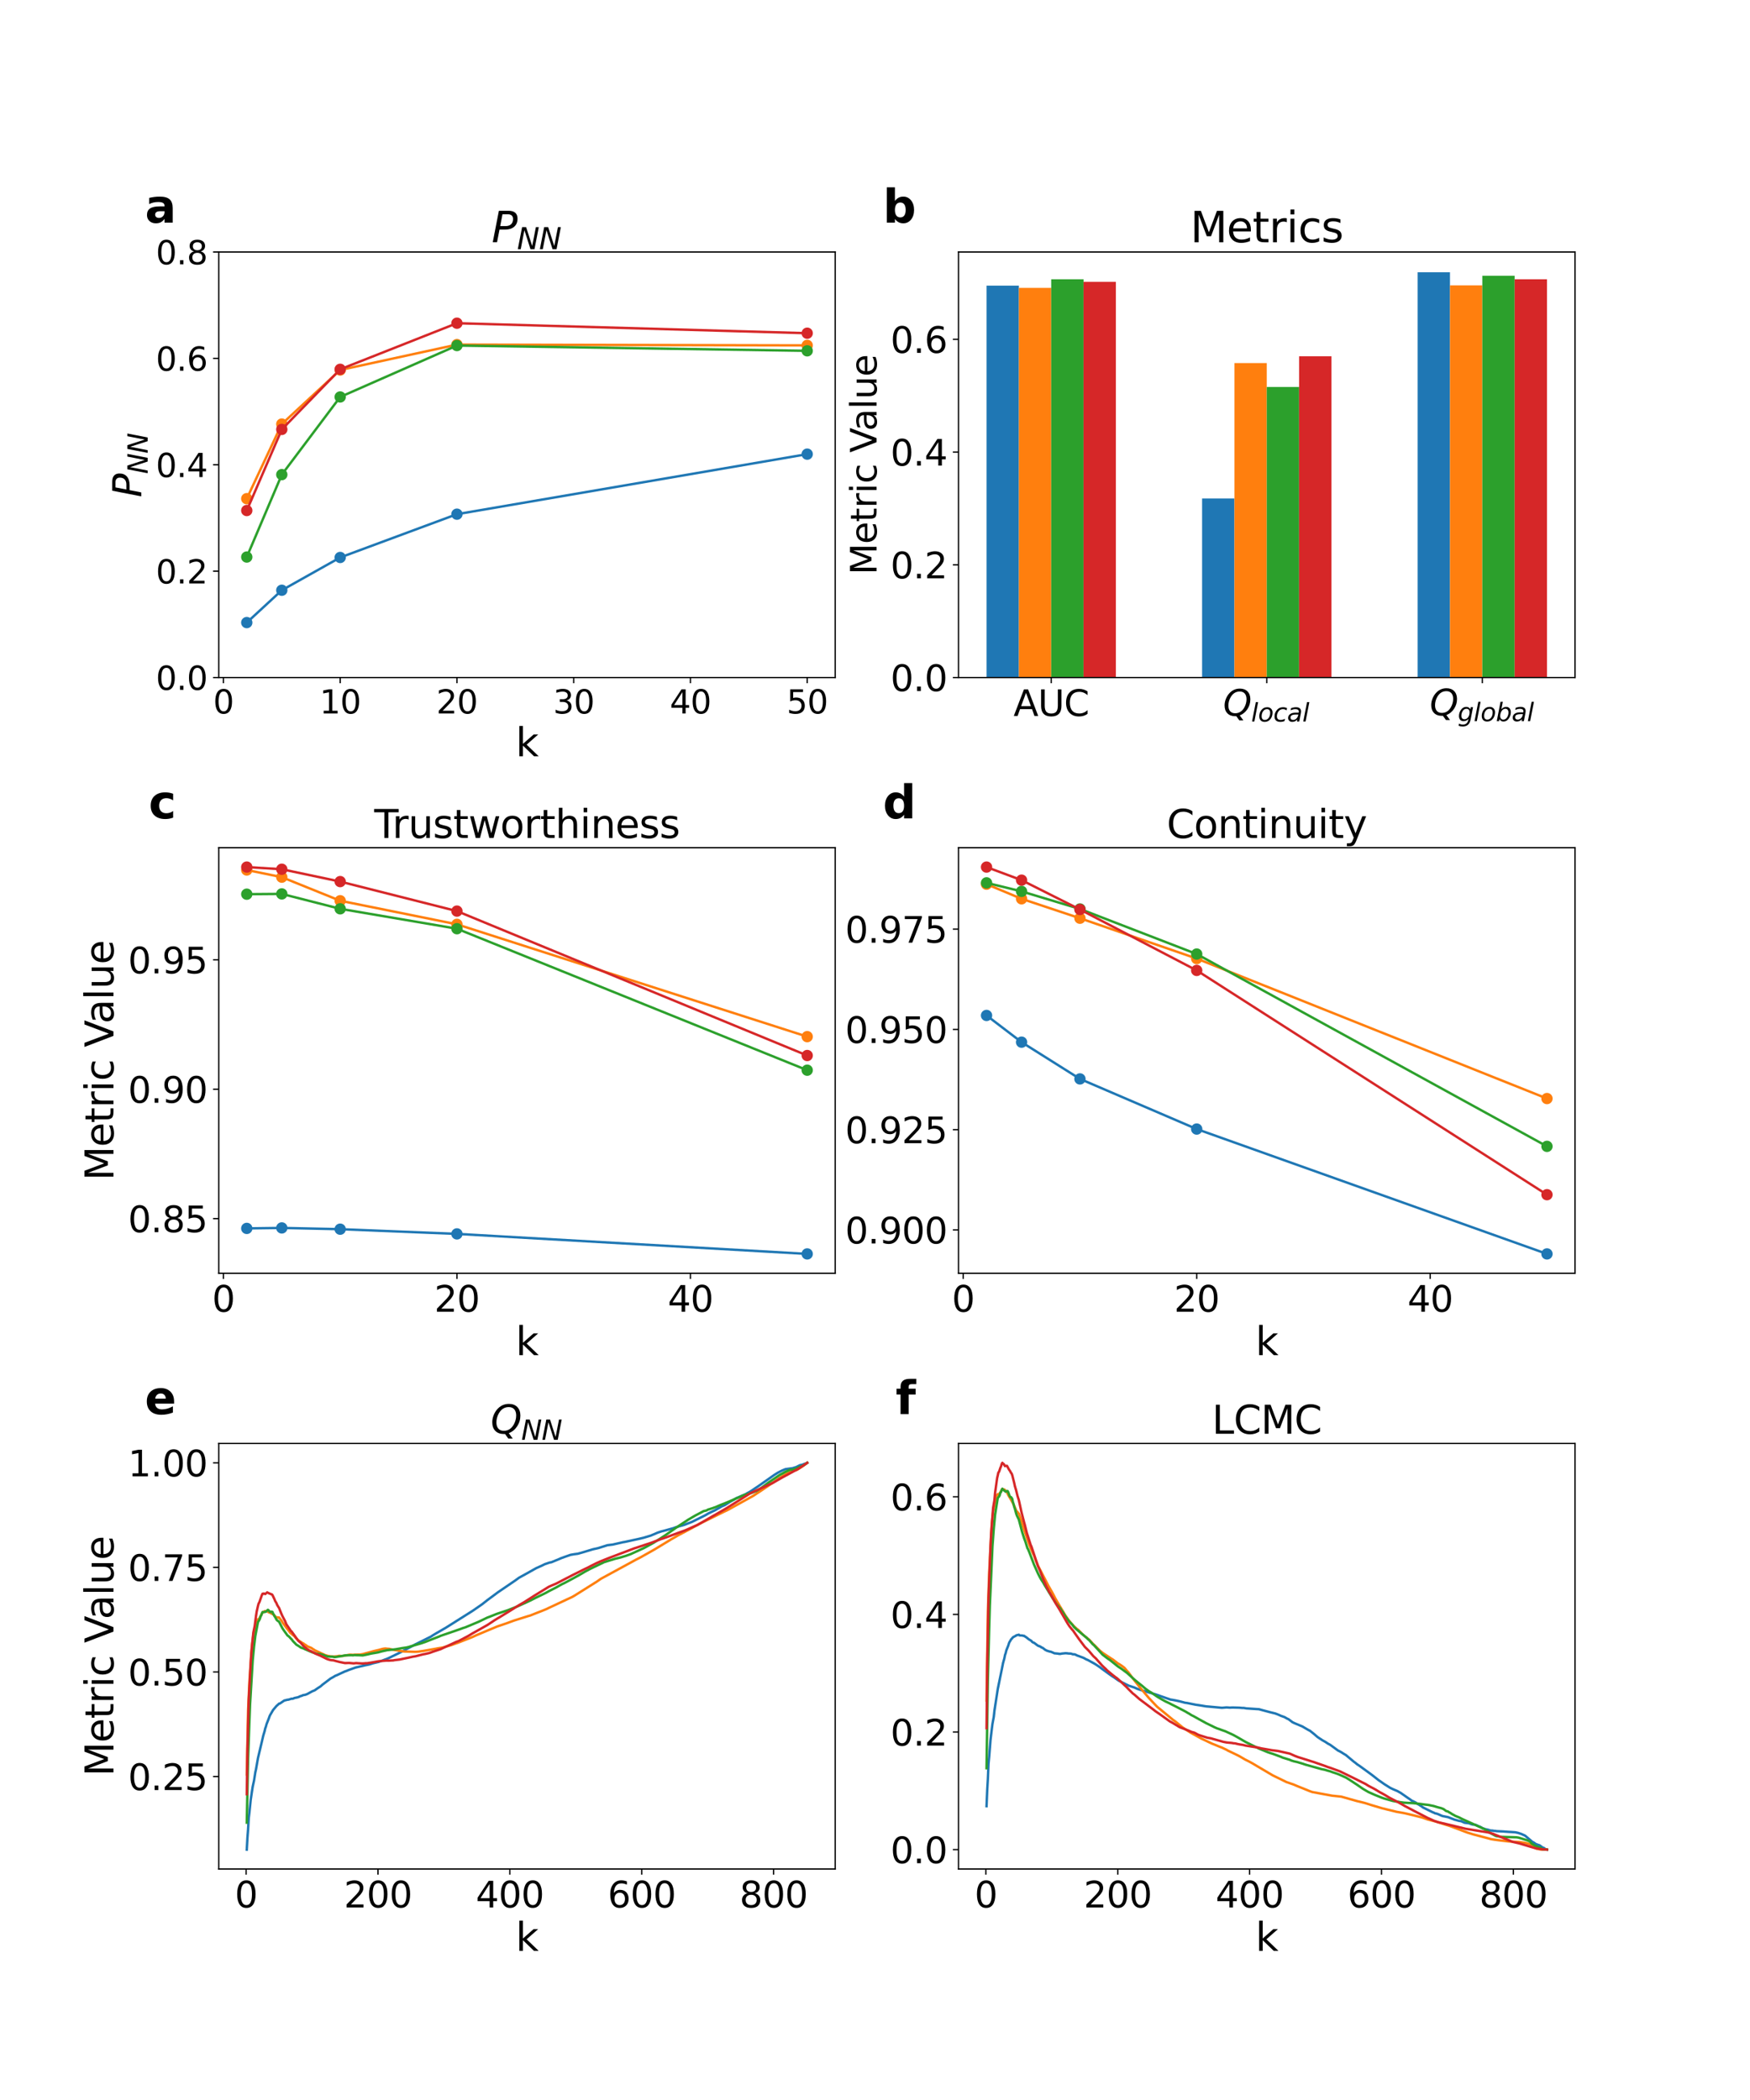 <?xml version="1.0" encoding="utf-8" standalone="no"?>
<!DOCTYPE svg PUBLIC "-//W3C//DTD SVG 1.1//EN"
  "http://www.w3.org/Graphics/SVG/1.1/DTD/svg11.dtd">
<svg xmlns:xlink="http://www.w3.org/1999/xlink" width="1080pt" height="1296pt" viewBox="0 0 1080 1296" xmlns="http://www.w3.org/2000/svg" version="1.1">
 <defs>
  <style type="text/css">*{stroke-linejoin: round; stroke-linecap: butt}</style>
 </defs>
 <g id="figure_1">
  <g id="patch_1">
   <path d="M 0 1296 
L 1080 1296 
L 1080 0 
L 0 0 
z
" style="fill: #ffffff"/>
  </g>
  <g id="axes_1">
   <g id="patch_2">
    <path d="M 135 418.131 
L 515.455 418.131 
L 515.455 155.52 
L 135 155.52 
z
" style="fill: #ffffff"/>
   </g>
   <g id="matplotlib.axis_1">
    <g id="xtick_1">
     <g id="line2d_1">
      <defs>
       <path id="mae68830f6d" d="M 0 0 
L 0 3.5 
" style="stroke: #000000; stroke-width: 0.8"/>
      </defs>
      <g>
       <use xlink:href="#mae68830f6d" x="137.882" y="418.131" style="stroke: #000000; stroke-width: 0.8"/>
      </g>
     </g>
     <g id="text_1">
      <!-- 0 -->
      <g transform="translate(131.52 440.327) scale(0.2 -0.2)">
       <defs>
        <path id="DejaVuSans-30" d="M 2034 4250 
Q 1547 4250 1301 3770 
Q 1056 3291 1056 2328 
Q 1056 1369 1301 889 
Q 1547 409 2034 409 
Q 2525 409 2770 889 
Q 3016 1369 3016 2328 
Q 3016 3291 2770 3770 
Q 2525 4250 2034 4250 
z
M 2034 4750 
Q 2819 4750 3233 4129 
Q 3647 3509 3647 2328 
Q 3647 1150 3233 529 
Q 2819 -91 2034 -91 
Q 1250 -91 836 529 
Q 422 1150 422 2328 
Q 422 3509 836 4129 
Q 1250 4750 2034 4750 
z
" transform="scale(0.016)"/>
       </defs>
       <use xlink:href="#DejaVuSans-30"/>
      </g>
     </g>
    </g>
    <g id="xtick_2">
     <g id="line2d_2">
      <g>
       <use xlink:href="#mae68830f6d" x="209.938" y="418.131" style="stroke: #000000; stroke-width: 0.8"/>
      </g>
     </g>
     <g id="text_2">
      <!-- 10 -->
      <g transform="translate(197.213 440.327) scale(0.2 -0.2)">
       <defs>
        <path id="DejaVuSans-31" d="M 794 531 
L 1825 531 
L 1825 4091 
L 703 3866 
L 703 4441 
L 1819 4666 
L 2450 4666 
L 2450 531 
L 3481 531 
L 3481 0 
L 794 0 
L 794 531 
z
" transform="scale(0.016)"/>
       </defs>
       <use xlink:href="#DejaVuSans-31"/>
       <use xlink:href="#DejaVuSans-30" x="63.623"/>
      </g>
     </g>
    </g>
    <g id="xtick_3">
     <g id="line2d_3">
      <g>
       <use xlink:href="#mae68830f6d" x="281.994" y="418.131" style="stroke: #000000; stroke-width: 0.8"/>
      </g>
     </g>
     <g id="text_3">
      <!-- 20 -->
      <g transform="translate(269.269 440.327) scale(0.2 -0.2)">
       <defs>
        <path id="DejaVuSans-32" d="M 1228 531 
L 3431 531 
L 3431 0 
L 469 0 
L 469 531 
Q 828 903 1448 1529 
Q 2069 2156 2228 2338 
Q 2531 2678 2651 2914 
Q 2772 3150 2772 3378 
Q 2772 3750 2511 3984 
Q 2250 4219 1831 4219 
Q 1534 4219 1204 4116 
Q 875 4013 500 3803 
L 500 4441 
Q 881 4594 1212 4672 
Q 1544 4750 1819 4750 
Q 2544 4750 2975 4387 
Q 3406 4025 3406 3419 
Q 3406 3131 3298 2873 
Q 3191 2616 2906 2266 
Q 2828 2175 2409 1742 
Q 1991 1309 1228 531 
z
" transform="scale(0.016)"/>
       </defs>
       <use xlink:href="#DejaVuSans-32"/>
       <use xlink:href="#DejaVuSans-30" x="63.623"/>
      </g>
     </g>
    </g>
    <g id="xtick_4">
     <g id="line2d_4">
      <g>
       <use xlink:href="#mae68830f6d" x="354.05" y="418.131" style="stroke: #000000; stroke-width: 0.8"/>
      </g>
     </g>
     <g id="text_4">
      <!-- 30 -->
      <g transform="translate(341.325 440.327) scale(0.2 -0.2)">
       <defs>
        <path id="DejaVuSans-33" d="M 2597 2516 
Q 3050 2419 3304 2112 
Q 3559 1806 3559 1356 
Q 3559 666 3084 287 
Q 2609 -91 1734 -91 
Q 1441 -91 1130 -33 
Q 819 25 488 141 
L 488 750 
Q 750 597 1062 519 
Q 1375 441 1716 441 
Q 2309 441 2620 675 
Q 2931 909 2931 1356 
Q 2931 1769 2642 2001 
Q 2353 2234 1838 2234 
L 1294 2234 
L 1294 2753 
L 1863 2753 
Q 2328 2753 2575 2939 
Q 2822 3125 2822 3475 
Q 2822 3834 2567 4026 
Q 2313 4219 1838 4219 
Q 1578 4219 1281 4162 
Q 984 4106 628 3988 
L 628 4550 
Q 988 4650 1302 4700 
Q 1616 4750 1894 4750 
Q 2613 4750 3031 4423 
Q 3450 4097 3450 3541 
Q 3450 3153 3228 2886 
Q 3006 2619 2597 2516 
z
" transform="scale(0.016)"/>
       </defs>
       <use xlink:href="#DejaVuSans-33"/>
       <use xlink:href="#DejaVuSans-30" x="63.623"/>
      </g>
     </g>
    </g>
    <g id="xtick_5">
     <g id="line2d_5">
      <g>
       <use xlink:href="#mae68830f6d" x="426.105" y="418.131" style="stroke: #000000; stroke-width: 0.8"/>
      </g>
     </g>
     <g id="text_5">
      <!-- 40 -->
      <g transform="translate(413.38 440.327) scale(0.2 -0.2)">
       <defs>
        <path id="DejaVuSans-34" d="M 2419 4116 
L 825 1625 
L 2419 1625 
L 2419 4116 
z
M 2253 4666 
L 3047 4666 
L 3047 1625 
L 3713 1625 
L 3713 1100 
L 3047 1100 
L 3047 0 
L 2419 0 
L 2419 1100 
L 313 1100 
L 313 1709 
L 2253 4666 
z
" transform="scale(0.016)"/>
       </defs>
       <use xlink:href="#DejaVuSans-34"/>
       <use xlink:href="#DejaVuSans-30" x="63.623"/>
      </g>
     </g>
    </g>
    <g id="xtick_6">
     <g id="line2d_6">
      <g>
       <use xlink:href="#mae68830f6d" x="498.161" y="418.131" style="stroke: #000000; stroke-width: 0.8"/>
      </g>
     </g>
     <g id="text_6">
      <!-- 50 -->
      <g transform="translate(485.436 440.327) scale(0.2 -0.2)">
       <defs>
        <path id="DejaVuSans-35" d="M 691 4666 
L 3169 4666 
L 3169 4134 
L 1269 4134 
L 1269 2991 
Q 1406 3038 1543 3061 
Q 1681 3084 1819 3084 
Q 2600 3084 3056 2656 
Q 3513 2228 3513 1497 
Q 3513 744 3044 326 
Q 2575 -91 1722 -91 
Q 1428 -91 1123 -41 
Q 819 9 494 109 
L 494 744 
Q 775 591 1075 516 
Q 1375 441 1709 441 
Q 2250 441 2565 725 
Q 2881 1009 2881 1497 
Q 2881 1984 2565 2268 
Q 2250 2553 1709 2553 
Q 1456 2553 1204 2497 
Q 953 2441 691 2322 
L 691 4666 
z
" transform="scale(0.016)"/>
       </defs>
       <use xlink:href="#DejaVuSans-35"/>
       <use xlink:href="#DejaVuSans-30" x="63.623"/>
      </g>
     </g>
    </g>
    <g id="text_7">
     <!-- k -->
     <g transform="translate(318.279 466.723) scale(0.24 -0.24)">
      <defs>
       <path id="DejaVuSans-6b" d="M 581 4863 
L 1159 4863 
L 1159 1991 
L 2875 3500 
L 3609 3500 
L 1753 1863 
L 3688 0 
L 2938 0 
L 1159 1709 
L 1159 0 
L 581 0 
L 581 4863 
z
" transform="scale(0.016)"/>
      </defs>
      <use xlink:href="#DejaVuSans-6b"/>
     </g>
    </g>
   </g>
   <g id="matplotlib.axis_2">
    <g id="ytick_1">
     <g id="line2d_7">
      <defs>
       <path id="me057a617f0" d="M 0 0 
L -3.5 0 
" style="stroke: #000000; stroke-width: 0.8"/>
      </defs>
      <g>
       <use xlink:href="#me057a617f0" x="135" y="418.131" style="stroke: #000000; stroke-width: 0.8"/>
      </g>
     </g>
     <g id="text_8">
      <!-- 0.0 -->
      <g transform="translate(96.194 425.729) scale(0.2 -0.2)">
       <defs>
        <path id="DejaVuSans-2e" d="M 684 794 
L 1344 794 
L 1344 0 
L 684 0 
L 684 794 
z
" transform="scale(0.016)"/>
       </defs>
       <use xlink:href="#DejaVuSans-30"/>
       <use xlink:href="#DejaVuSans-2e" x="63.623"/>
       <use xlink:href="#DejaVuSans-30" x="95.41"/>
      </g>
     </g>
    </g>
    <g id="ytick_2">
     <g id="line2d_8">
      <g>
       <use xlink:href="#me057a617f0" x="135" y="352.478" style="stroke: #000000; stroke-width: 0.8"/>
      </g>
     </g>
     <g id="text_9">
      <!-- 0.2 -->
      <g transform="translate(96.194 360.076) scale(0.2 -0.2)">
       <use xlink:href="#DejaVuSans-30"/>
       <use xlink:href="#DejaVuSans-2e" x="63.623"/>
       <use xlink:href="#DejaVuSans-32" x="95.41"/>
      </g>
     </g>
    </g>
    <g id="ytick_3">
     <g id="line2d_9">
      <g>
       <use xlink:href="#me057a617f0" x="135" y="286.825" style="stroke: #000000; stroke-width: 0.8"/>
      </g>
     </g>
     <g id="text_10">
      <!-- 0.4 -->
      <g transform="translate(96.194 294.424) scale(0.2 -0.2)">
       <use xlink:href="#DejaVuSans-30"/>
       <use xlink:href="#DejaVuSans-2e" x="63.623"/>
       <use xlink:href="#DejaVuSans-34" x="95.41"/>
      </g>
     </g>
    </g>
    <g id="ytick_4">
     <g id="line2d_10">
      <g>
       <use xlink:href="#me057a617f0" x="135" y="221.173" style="stroke: #000000; stroke-width: 0.8"/>
      </g>
     </g>
     <g id="text_11">
      <!-- 0.6 -->
      <g transform="translate(96.194 228.771) scale(0.2 -0.2)">
       <defs>
        <path id="DejaVuSans-36" d="M 2113 2584 
Q 1688 2584 1439 2293 
Q 1191 2003 1191 1497 
Q 1191 994 1439 701 
Q 1688 409 2113 409 
Q 2538 409 2786 701 
Q 3034 994 3034 1497 
Q 3034 2003 2786 2293 
Q 2538 2584 2113 2584 
z
M 3366 4563 
L 3366 3988 
Q 3128 4100 2886 4159 
Q 2644 4219 2406 4219 
Q 1781 4219 1451 3797 
Q 1122 3375 1075 2522 
Q 1259 2794 1537 2939 
Q 1816 3084 2150 3084 
Q 2853 3084 3261 2657 
Q 3669 2231 3669 1497 
Q 3669 778 3244 343 
Q 2819 -91 2113 -91 
Q 1303 -91 875 529 
Q 447 1150 447 2328 
Q 447 3434 972 4092 
Q 1497 4750 2381 4750 
Q 2619 4750 2861 4703 
Q 3103 4656 3366 4563 
z
" transform="scale(0.016)"/>
       </defs>
       <use xlink:href="#DejaVuSans-30"/>
       <use xlink:href="#DejaVuSans-2e" x="63.623"/>
       <use xlink:href="#DejaVuSans-36" x="95.41"/>
      </g>
     </g>
    </g>
    <g id="ytick_5">
     <g id="line2d_11">
      <g>
       <use xlink:href="#me057a617f0" x="135" y="155.52" style="stroke: #000000; stroke-width: 0.8"/>
      </g>
     </g>
     <g id="text_12">
      <!-- 0.8 -->
      <g transform="translate(96.194 163.118) scale(0.2 -0.2)">
       <defs>
        <path id="DejaVuSans-38" d="M 2034 2216 
Q 1584 2216 1326 1975 
Q 1069 1734 1069 1313 
Q 1069 891 1326 650 
Q 1584 409 2034 409 
Q 2484 409 2743 651 
Q 3003 894 3003 1313 
Q 3003 1734 2745 1975 
Q 2488 2216 2034 2216 
z
M 1403 2484 
Q 997 2584 770 2862 
Q 544 3141 544 3541 
Q 544 4100 942 4425 
Q 1341 4750 2034 4750 
Q 2731 4750 3128 4425 
Q 3525 4100 3525 3541 
Q 3525 3141 3298 2862 
Q 3072 2584 2669 2484 
Q 3125 2378 3379 2068 
Q 3634 1759 3634 1313 
Q 3634 634 3220 271 
Q 2806 -91 2034 -91 
Q 1263 -91 848 271 
Q 434 634 434 1313 
Q 434 1759 690 2068 
Q 947 2378 1403 2484 
z
M 1172 3481 
Q 1172 3119 1398 2916 
Q 1625 2713 2034 2713 
Q 2441 2713 2670 2916 
Q 2900 3119 2900 3481 
Q 2900 3844 2670 4047 
Q 2441 4250 2034 4250 
Q 1625 4250 1398 4047 
Q 1172 3844 1172 3481 
z
" transform="scale(0.016)"/>
       </defs>
       <use xlink:href="#DejaVuSans-30"/>
       <use xlink:href="#DejaVuSans-2e" x="63.623"/>
       <use xlink:href="#DejaVuSans-38" x="95.41"/>
      </g>
     </g>
    </g>
    <g id="text_13">
     <!-- $P_{NN}$ -->
     <g transform="translate(87.203 306.985) rotate(-90) scale(0.24 -0.24)">
      <defs>
       <path id="DejaVuSans-Oblique-50" d="M 1081 4666 
L 2541 4666 
Q 3178 4666 3512 4369 
Q 3847 4072 3847 3500 
Q 3847 2731 3353 2303 
Q 2859 1875 1966 1875 
L 1172 1875 
L 806 0 
L 172 0 
L 1081 4666 
z
M 1613 4147 
L 1275 2394 
L 2069 2394 
Q 2606 2394 2893 2669 
Q 3181 2944 3181 3456 
Q 3181 3784 2986 3965 
Q 2791 4147 2438 4147 
L 1613 4147 
z
" transform="scale(0.016)"/>
       <path id="DejaVuSans-Oblique-4e" d="M 1081 4666 
L 1931 4666 
L 3219 666 
L 4000 4666 
L 4616 4666 
L 3706 0 
L 2853 0 
L 1569 4025 
L 788 0 
L 172 0 
L 1081 4666 
z
" transform="scale(0.016)"/>
      </defs>
      <use xlink:href="#DejaVuSans-Oblique-50" transform="translate(0 0.094)"/>
      <use xlink:href="#DejaVuSans-Oblique-4e" transform="translate(60.303 -16.312) scale(0.7)"/>
      <use xlink:href="#DejaVuSans-Oblique-4e" transform="translate(112.666 -16.312) scale(0.7)"/>
     </g>
    </g>
   </g>
   <g id="line2d_12">
    <path d="M 152.293 384.225 
L 173.91 364.268 
L 209.938 344.04 
L 281.994 317.321 
L 498.161 280.268 
" clip-path="url(#p1512f0fe6a)" style="fill: none; stroke: #1f77b4; stroke-width: 1.5; stroke-linecap: square"/>
    <defs>
     <path id="mfade7d3430" d="M 0 3 
C 0.796 3 1.559 2.684 2.121 2.121 
C 2.684 1.559 3 0.796 3 0 
C 3 -0.796 2.684 -1.559 2.121 -2.121 
C 1.559 -2.684 0.796 -3 0 -3 
C -0.796 -3 -1.559 -2.684 -2.121 -2.121 
C -2.684 -1.559 -3 -0.796 -3 0 
C -3 0.796 -2.684 1.559 -2.121 2.121 
C -1.559 2.684 -0.796 3 0 3 
z
" style="stroke: #1f77b4"/>
    </defs>
    <g clip-path="url(#p1512f0fe6a)">
     <use xlink:href="#mfade7d3430" x="152.293" y="384.225" style="fill: #1f77b4; stroke: #1f77b4"/>
     <use xlink:href="#mfade7d3430" x="173.91" y="364.268" style="fill: #1f77b4; stroke: #1f77b4"/>
     <use xlink:href="#mfade7d3430" x="209.938" y="344.04" style="fill: #1f77b4; stroke: #1f77b4"/>
     <use xlink:href="#mfade7d3430" x="281.994" y="317.321" style="fill: #1f77b4; stroke: #1f77b4"/>
     <use xlink:href="#mfade7d3430" x="498.161" y="280.268" style="fill: #1f77b4; stroke: #1f77b4"/>
    </g>
   </g>
   <g id="line2d_13">
    <path d="M 152.293 307.746 
L 173.91 261.705 
L 209.938 228.339 
L 281.994 212.677 
L 498.161 213.143 
" clip-path="url(#p1512f0fe6a)" style="fill: none; stroke: #ff7f0e; stroke-width: 1.5; stroke-linecap: square"/>
    <defs>
     <path id="m43545f152a" d="M 0 3 
C 0.796 3 1.559 2.684 2.121 2.121 
C 2.684 1.559 3 0.796 3 0 
C 3 -0.796 2.684 -1.559 2.121 -2.121 
C 1.559 -2.684 0.796 -3 0 -3 
C -0.796 -3 -1.559 -2.684 -2.121 -2.121 
C -2.684 -1.559 -3 -0.796 -3 0 
C -3 0.796 -2.684 1.559 -2.121 2.121 
C -1.559 2.684 -0.796 3 0 3 
z
" style="stroke: #ff7f0e"/>
    </defs>
    <g clip-path="url(#p1512f0fe6a)">
     <use xlink:href="#m43545f152a" x="152.293" y="307.746" style="fill: #ff7f0e; stroke: #ff7f0e"/>
     <use xlink:href="#m43545f152a" x="173.91" y="261.705" style="fill: #ff7f0e; stroke: #ff7f0e"/>
     <use xlink:href="#m43545f152a" x="209.938" y="228.339" style="fill: #ff7f0e; stroke: #ff7f0e"/>
     <use xlink:href="#m43545f152a" x="281.994" y="212.677" style="fill: #ff7f0e; stroke: #ff7f0e"/>
     <use xlink:href="#m43545f152a" x="498.161" y="213.143" style="fill: #ff7f0e; stroke: #ff7f0e"/>
    </g>
   </g>
   <g id="line2d_14">
    <path d="M 152.293 343.77 
L 173.91 292.913 
L 209.938 244.983 
L 281.994 213.255 
L 498.161 216.511 
" clip-path="url(#p1512f0fe6a)" style="fill: none; stroke: #2ca02c; stroke-width: 1.5; stroke-linecap: square"/>
    <defs>
     <path id="m7fdc95e885" d="M 0 3 
C 0.796 3 1.559 2.684 2.121 2.121 
C 2.684 1.559 3 0.796 3 0 
C 3 -0.796 2.684 -1.559 2.121 -2.121 
C 1.559 -2.684 0.796 -3 0 -3 
C -0.796 -3 -1.559 -2.684 -2.121 -2.121 
C -2.684 -1.559 -3 -0.796 -3 0 
C -3 0.796 -2.684 1.559 -2.121 2.121 
C -1.559 2.684 -0.796 3 0 3 
z
" style="stroke: #2ca02c"/>
    </defs>
    <g clip-path="url(#p1512f0fe6a)">
     <use xlink:href="#m7fdc95e885" x="152.293" y="343.77" style="fill: #2ca02c; stroke: #2ca02c"/>
     <use xlink:href="#m7fdc95e885" x="173.91" y="292.913" style="fill: #2ca02c; stroke: #2ca02c"/>
     <use xlink:href="#m7fdc95e885" x="209.938" y="244.983" style="fill: #2ca02c; stroke: #2ca02c"/>
     <use xlink:href="#m7fdc95e885" x="281.994" y="213.255" style="fill: #2ca02c; stroke: #2ca02c"/>
     <use xlink:href="#m7fdc95e885" x="498.161" y="216.511" style="fill: #2ca02c; stroke: #2ca02c"/>
    </g>
   </g>
   <g id="line2d_15">
    <path d="M 152.293 315.067 
L 173.91 265.018 
L 209.938 227.915 
L 281.994 199.462 
L 498.161 205.638 
" clip-path="url(#p1512f0fe6a)" style="fill: none; stroke: #d62728; stroke-width: 1.5; stroke-linecap: square"/>
    <defs>
     <path id="m70d92a71cd" d="M 0 3 
C 0.796 3 1.559 2.684 2.121 2.121 
C 2.684 1.559 3 0.796 3 0 
C 3 -0.796 2.684 -1.559 2.121 -2.121 
C 1.559 -2.684 0.796 -3 0 -3 
C -0.796 -3 -1.559 -2.684 -2.121 -2.121 
C -2.684 -1.559 -3 -0.796 -3 0 
C -3 0.796 -2.684 1.559 -2.121 2.121 
C -1.559 2.684 -0.796 3 0 3 
z
" style="stroke: #d62728"/>
    </defs>
    <g clip-path="url(#p1512f0fe6a)">
     <use xlink:href="#m70d92a71cd" x="152.293" y="315.067" style="fill: #d62728; stroke: #d62728"/>
     <use xlink:href="#m70d92a71cd" x="173.91" y="265.018" style="fill: #d62728; stroke: #d62728"/>
     <use xlink:href="#m70d92a71cd" x="209.938" y="227.915" style="fill: #d62728; stroke: #d62728"/>
     <use xlink:href="#m70d92a71cd" x="281.994" y="199.462" style="fill: #d62728; stroke: #d62728"/>
     <use xlink:href="#m70d92a71cd" x="498.161" y="205.638" style="fill: #d62728; stroke: #d62728"/>
    </g>
   </g>
   <g id="patch_3">
    <path d="M 135 418.131 
L 135 155.52 
" style="fill: none; stroke: #000000; stroke-width: 0.8; stroke-linejoin: miter; stroke-linecap: square"/>
   </g>
   <g id="patch_4">
    <path d="M 515.455 418.131 
L 515.455 155.52 
" style="fill: none; stroke: #000000; stroke-width: 0.8; stroke-linejoin: miter; stroke-linecap: square"/>
   </g>
   <g id="patch_5">
    <path d="M 135 418.131 
L 515.455 418.131 
" style="fill: none; stroke: #000000; stroke-width: 0.8; stroke-linejoin: miter; stroke-linecap: square"/>
   </g>
   <g id="patch_6">
    <path d="M 135 155.52 
L 515.455 155.52 
" style="fill: none; stroke: #000000; stroke-width: 0.8; stroke-linejoin: miter; stroke-linecap: square"/>
   </g>
   <g id="text_14">
    <!-- a -->
    <g transform="translate(89.473 137.404) scale(0.28 -0.28)">
     <defs>
      <path id="DejaVuSans-Bold-61" d="M 2106 1575 
Q 1756 1575 1579 1456 
Q 1403 1338 1403 1106 
Q 1403 894 1545 773 
Q 1688 653 1941 653 
Q 2256 653 2472 879 
Q 2688 1106 2688 1447 
L 2688 1575 
L 2106 1575 
z
M 3816 1997 
L 3816 0 
L 2688 0 
L 2688 519 
Q 2463 200 2181 54 
Q 1900 -91 1497 -91 
Q 953 -91 614 226 
Q 275 544 275 1050 
Q 275 1666 698 1953 
Q 1122 2241 2028 2241 
L 2688 2241 
L 2688 2328 
Q 2688 2594 2478 2717 
Q 2269 2841 1825 2841 
Q 1466 2841 1156 2769 
Q 847 2697 581 2553 
L 581 3406 
Q 941 3494 1303 3539 
Q 1666 3584 2028 3584 
Q 2975 3584 3395 3211 
Q 3816 2838 3816 1997 
z
" transform="scale(0.016)"/>
     </defs>
     <use xlink:href="#DejaVuSans-Bold-61"/>
    </g>
   </g>
   <g id="text_15">
    <!-- $P_{NN}$ -->
    <g transform="translate(303.387 149.52) scale(0.26 -0.26)">
     <use xlink:href="#DejaVuSans-Oblique-50" transform="translate(0 0.094)"/>
     <use xlink:href="#DejaVuSans-Oblique-4e" transform="translate(60.303 -16.312) scale(0.7)"/>
     <use xlink:href="#DejaVuSans-Oblique-4e" transform="translate(112.666 -16.312) scale(0.7)"/>
    </g>
   </g>
  </g>
  <g id="axes_2">
   <g id="patch_7">
    <path d="M 591.545 418.131 
L 972 418.131 
L 972 155.52 
L 591.545 155.52 
z
" style="fill: #ffffff"/>
   </g>
   <g id="patch_8">
    <path d="M 608.839 418.131 
L 628.793 418.131 
L 628.793 176.287 
L 608.839 176.287 
z
" clip-path="url(#pdff123da9f)" style="fill: #1f77b4"/>
   </g>
   <g id="patch_9">
    <path d="M 741.865 418.131 
L 761.819 418.131 
L 761.819 307.651 
L 741.865 307.651 
z
" clip-path="url(#pdff123da9f)" style="fill: #1f77b4"/>
   </g>
   <g id="patch_10">
    <path d="M 874.891 418.131 
L 894.845 418.131 
L 894.845 168.025 
L 874.891 168.025 
z
" clip-path="url(#pdff123da9f)" style="fill: #1f77b4"/>
   </g>
   <g id="patch_11">
    <path d="M 628.793 418.131 
L 648.747 418.131 
L 648.747 177.664 
L 628.793 177.664 
z
" clip-path="url(#pdff123da9f)" style="fill: #ff7f0e"/>
   </g>
   <g id="patch_12">
    <path d="M 761.819 418.131 
L 781.773 418.131 
L 781.773 224.055 
L 761.819 224.055 
z
" clip-path="url(#pdff123da9f)" style="fill: #ff7f0e"/>
   </g>
   <g id="patch_13">
    <path d="M 894.845 418.131 
L 914.799 418.131 
L 914.799 176.118 
L 894.845 176.118 
z
" clip-path="url(#pdff123da9f)" style="fill: #ff7f0e"/>
   </g>
   <g id="patch_14">
    <path d="M 648.747 418.131 
L 668.701 418.131 
L 668.701 172.363 
L 648.747 172.363 
z
" clip-path="url(#pdff123da9f)" style="fill: #2ca02c"/>
   </g>
   <g id="patch_15">
    <path d="M 781.773 418.131 
L 801.727 418.131 
L 801.727 238.801 
L 781.773 238.801 
z
" clip-path="url(#pdff123da9f)" style="fill: #2ca02c"/>
   </g>
   <g id="patch_16">
    <path d="M 914.799 418.131 
L 934.753 418.131 
L 934.753 170.203 
L 914.799 170.203 
z
" clip-path="url(#pdff123da9f)" style="fill: #2ca02c"/>
   </g>
   <g id="patch_17">
    <path d="M 668.701 418.131 
L 688.654 418.131 
L 688.654 173.927 
L 668.701 173.927 
z
" clip-path="url(#pdff123da9f)" style="fill: #d62728"/>
   </g>
   <g id="patch_18">
    <path d="M 801.727 418.131 
L 821.681 418.131 
L 821.681 219.874 
L 801.727 219.874 
z
" clip-path="url(#pdff123da9f)" style="fill: #d62728"/>
   </g>
   <g id="patch_19">
    <path d="M 934.753 418.131 
L 954.707 418.131 
L 954.707 172.371 
L 934.753 172.371 
z
" clip-path="url(#pdff123da9f)" style="fill: #d62728"/>
   </g>
   <g id="matplotlib.axis_3">
    <g id="xtick_7">
     <g id="line2d_16">
      <g>
       <use xlink:href="#mae68830f6d" x="648.747" y="418.131" style="stroke: #000000; stroke-width: 0.8"/>
      </g>
     </g>
     <g id="text_16">
      <!-- AUC -->
      <g transform="translate(625.49 441.847) scale(0.22 -0.22)">
       <defs>
        <path id="DejaVuSans-41" d="M 2188 4044 
L 1331 1722 
L 3047 1722 
L 2188 4044 
z
M 1831 4666 
L 2547 4666 
L 4325 0 
L 3669 0 
L 3244 1197 
L 1141 1197 
L 716 0 
L 50 0 
L 1831 4666 
z
" transform="scale(0.016)"/>
        <path id="DejaVuSans-55" d="M 556 4666 
L 1191 4666 
L 1191 1831 
Q 1191 1081 1462 751 
Q 1734 422 2344 422 
Q 2950 422 3222 751 
Q 3494 1081 3494 1831 
L 3494 4666 
L 4128 4666 
L 4128 1753 
Q 4128 841 3676 375 
Q 3225 -91 2344 -91 
Q 1459 -91 1007 375 
Q 556 841 556 1753 
L 556 4666 
z
" transform="scale(0.016)"/>
        <path id="DejaVuSans-43" d="M 4122 4306 
L 4122 3641 
Q 3803 3938 3442 4084 
Q 3081 4231 2675 4231 
Q 1875 4231 1450 3742 
Q 1025 3253 1025 2328 
Q 1025 1406 1450 917 
Q 1875 428 2675 428 
Q 3081 428 3442 575 
Q 3803 722 4122 1019 
L 4122 359 
Q 3791 134 3420 21 
Q 3050 -91 2638 -91 
Q 1578 -91 968 557 
Q 359 1206 359 2328 
Q 359 3453 968 4101 
Q 1578 4750 2638 4750 
Q 3056 4750 3426 4639 
Q 3797 4528 4122 4306 
z
" transform="scale(0.016)"/>
       </defs>
       <use xlink:href="#DejaVuSans-41"/>
       <use xlink:href="#DejaVuSans-55" x="68.408"/>
       <use xlink:href="#DejaVuSans-43" x="141.602"/>
      </g>
     </g>
    </g>
    <g id="xtick_8">
     <g id="line2d_17">
      <g>
       <use xlink:href="#mae68830f6d" x="781.773" y="418.131" style="stroke: #000000; stroke-width: 0.8"/>
      </g>
     </g>
     <g id="text_17">
      <!-- $Q_{local}$ -->
      <g transform="translate(754.823 441.847) scale(0.22 -0.22)">
       <defs>
        <path id="DejaVuSans-Oblique-51" d="M 2309 -84 
Q 2275 -88 2237 -89 
Q 2200 -91 2125 -91 
Q 1250 -91 756 411 
Q 263 913 263 1797 
Q 263 2319 452 2844 
Q 641 3369 978 3788 
Q 1369 4269 1858 4509 
Q 2347 4750 2938 4750 
Q 3794 4750 4287 4245 
Q 4781 3741 4781 2869 
Q 4781 1928 4265 1147 
Q 3750 366 2919 44 
L 3553 -825 
L 2847 -825 
L 2309 -84 
z
M 2919 4238 
Q 2400 4238 2003 3986 
Q 1606 3734 1313 3219 
Q 1125 2891 1026 2522 
Q 928 2153 928 1778 
Q 928 1128 1239 775 
Q 1550 422 2119 422 
Q 2631 422 3032 676 
Q 3434 931 3719 1434 
Q 3909 1772 4009 2142 
Q 4109 2513 4109 2881 
Q 4109 3528 3796 3883 
Q 3484 4238 2919 4238 
z
" transform="scale(0.016)"/>
        <path id="DejaVuSans-Oblique-6c" d="M 1172 4863 
L 1747 4863 
L 800 0 
L 225 0 
L 1172 4863 
z
" transform="scale(0.016)"/>
        <path id="DejaVuSans-Oblique-6f" d="M 1625 -91 
Q 1009 -91 651 289 
Q 294 669 294 1325 
Q 294 1706 417 2101 
Q 541 2497 738 2766 
Q 1047 3184 1428 3384 
Q 1809 3584 2291 3584 
Q 2888 3584 3255 3212 
Q 3622 2841 3622 2241 
Q 3622 1825 3500 1412 
Q 3378 1000 3181 728 
Q 2875 309 2494 109 
Q 2113 -91 1625 -91 
z
M 891 1344 
Q 891 869 1089 633 
Q 1288 397 1691 397 
Q 2269 397 2648 901 
Q 3028 1406 3028 2181 
Q 3028 2634 2825 2865 
Q 2622 3097 2228 3097 
Q 1903 3097 1650 2945 
Q 1397 2794 1197 2484 
Q 1050 2253 970 1956 
Q 891 1659 891 1344 
z
" transform="scale(0.016)"/>
        <path id="DejaVuSans-Oblique-63" d="M 3431 3366 
L 3316 2797 
Q 3109 2947 2876 3022 
Q 2644 3097 2394 3097 
Q 2119 3097 1870 3000 
Q 1622 2903 1453 2725 
Q 1184 2453 1037 2087 
Q 891 1722 891 1331 
Q 891 859 1127 628 
Q 1363 397 1844 397 
Q 2081 397 2348 469 
Q 2616 541 2906 684 
L 2797 116 
Q 2547 13 2283 -39 
Q 2019 -91 1741 -91 
Q 1044 -91 669 257 
Q 294 606 294 1253 
Q 294 1797 489 2255 
Q 684 2713 1069 3078 
Q 1331 3328 1684 3456 
Q 2038 3584 2456 3584 
Q 2700 3584 2940 3529 
Q 3181 3475 3431 3366 
z
" transform="scale(0.016)"/>
        <path id="DejaVuSans-Oblique-61" d="M 3438 1997 
L 3047 0 
L 2472 0 
L 2578 531 
Q 2325 219 2001 64 
Q 1678 -91 1281 -91 
Q 834 -91 548 182 
Q 263 456 263 884 
Q 263 1497 752 1853 
Q 1241 2209 2100 2209 
L 2900 2209 
L 2931 2363 
Q 2938 2388 2941 2417 
Q 2944 2447 2944 2509 
Q 2944 2788 2717 2942 
Q 2491 3097 2081 3097 
Q 1800 3097 1504 3025 
Q 1209 2953 897 2809 
L 997 3341 
Q 1322 3463 1633 3523 
Q 1944 3584 2234 3584 
Q 2853 3584 3176 3315 
Q 3500 3047 3500 2534 
Q 3500 2431 3484 2292 
Q 3469 2153 3438 1997 
z
M 2816 1759 
L 2241 1759 
Q 1534 1759 1195 1570 
Q 856 1381 856 984 
Q 856 709 1029 553 
Q 1203 397 1509 397 
Q 1978 397 2328 733 
Q 2678 1069 2791 1631 
L 2816 1759 
z
" transform="scale(0.016)"/>
       </defs>
       <use xlink:href="#DejaVuSans-Oblique-51" transform="translate(0 0.781)"/>
       <use xlink:href="#DejaVuSans-Oblique-6c" transform="translate(78.711 -15.625) scale(0.7)"/>
       <use xlink:href="#DejaVuSans-Oblique-6f" transform="translate(98.159 -15.625) scale(0.7)"/>
       <use xlink:href="#DejaVuSans-Oblique-63" transform="translate(140.986 -15.625) scale(0.7)"/>
       <use xlink:href="#DejaVuSans-Oblique-61" transform="translate(179.473 -15.625) scale(0.7)"/>
       <use xlink:href="#DejaVuSans-Oblique-6c" transform="translate(222.368 -15.625) scale(0.7)"/>
      </g>
     </g>
    </g>
    <g id="xtick_9">
     <g id="line2d_18">
      <g>
       <use xlink:href="#mae68830f6d" x="914.799" y="418.131" style="stroke: #000000; stroke-width: 0.8"/>
      </g>
     </g>
     <g id="text_18">
      <!-- $Q_{global}$ -->
      <g transform="translate(882.349 441.631) scale(0.22 -0.22)">
       <defs>
        <path id="DejaVuSans-Oblique-67" d="M 3816 3500 
L 3219 434 
Q 3047 -456 2561 -893 
Q 2075 -1331 1253 -1331 
Q 950 -1331 690 -1286 
Q 431 -1241 206 -1147 
L 313 -588 
Q 525 -725 762 -790 
Q 1000 -856 1269 -856 
Q 1816 -856 2167 -557 
Q 2519 -259 2631 300 
L 2681 563 
Q 2441 288 2122 144 
Q 1803 0 1434 0 
Q 903 0 598 351 
Q 294 703 294 1319 
Q 294 1803 478 2267 
Q 663 2731 997 3091 
Q 1219 3328 1514 3456 
Q 1809 3584 2131 3584 
Q 2484 3584 2746 3420 
Q 3009 3256 3138 2956 
L 3238 3500 
L 3816 3500 
z
M 2950 2216 
Q 2950 2641 2750 2872 
Q 2550 3103 2181 3103 
Q 1953 3103 1747 3012 
Q 1541 2922 1394 2759 
Q 1156 2491 1023 2127 
Q 891 1763 891 1375 
Q 891 944 1092 712 
Q 1294 481 1672 481 
Q 2219 481 2584 976 
Q 2950 1472 2950 2216 
z
" transform="scale(0.016)"/>
        <path id="DejaVuSans-Oblique-62" d="M 3169 2138 
Q 3169 2591 2961 2847 
Q 2753 3103 2388 3103 
Q 2122 3103 1889 2973 
Q 1656 2844 1484 2597 
Q 1303 2338 1198 1995 
Q 1094 1653 1094 1313 
Q 1094 881 1298 636 
Q 1503 391 1863 391 
Q 2134 391 2365 517 
Q 2597 644 2772 891 
Q 2950 1147 3059 1487 
Q 3169 1828 3169 2138 
z
M 1381 2969 
Q 1594 3256 1914 3420 
Q 2234 3584 2584 3584 
Q 3122 3584 3439 3221 
Q 3756 2859 3756 2241 
Q 3756 1734 3570 1259 
Q 3384 784 3041 416 
Q 2816 172 2522 40 
Q 2228 -91 1906 -91 
Q 1566 -91 1316 65 
Q 1066 222 909 531 
L 806 0 
L 231 0 
L 1178 4863 
L 1753 4863 
L 1381 2969 
z
" transform="scale(0.016)"/>
       </defs>
       <use xlink:href="#DejaVuSans-Oblique-51" transform="translate(0 0.781)"/>
       <use xlink:href="#DejaVuSans-Oblique-67" transform="translate(78.711 -15.625) scale(0.7)"/>
       <use xlink:href="#DejaVuSans-Oblique-6c" transform="translate(123.145 -15.625) scale(0.7)"/>
       <use xlink:href="#DejaVuSans-Oblique-6f" transform="translate(142.593 -15.625) scale(0.7)"/>
       <use xlink:href="#DejaVuSans-Oblique-62" transform="translate(185.42 -15.625) scale(0.7)"/>
       <use xlink:href="#DejaVuSans-Oblique-61" transform="translate(229.854 -15.625) scale(0.7)"/>
       <use xlink:href="#DejaVuSans-Oblique-6c" transform="translate(272.749 -15.625) scale(0.7)"/>
      </g>
     </g>
    </g>
   </g>
   <g id="matplotlib.axis_4">
    <g id="ytick_6">
     <g id="line2d_19">
      <g>
       <use xlink:href="#me057a617f0" x="591.545" y="418.131" style="stroke: #000000; stroke-width: 0.8"/>
      </g>
     </g>
     <g id="text_19">
      <!-- 0.0 -->
      <g transform="translate(549.559 426.489) scale(0.22 -0.22)">
       <use xlink:href="#DejaVuSans-30"/>
       <use xlink:href="#DejaVuSans-2e" x="63.623"/>
       <use xlink:href="#DejaVuSans-30" x="95.41"/>
      </g>
     </g>
    </g>
    <g id="ytick_7">
     <g id="line2d_20">
      <g>
       <use xlink:href="#me057a617f0" x="591.545" y="348.559" style="stroke: #000000; stroke-width: 0.8"/>
      </g>
     </g>
     <g id="text_20">
      <!-- 0.2 -->
      <g transform="translate(549.559 356.917) scale(0.22 -0.22)">
       <use xlink:href="#DejaVuSans-30"/>
       <use xlink:href="#DejaVuSans-2e" x="63.623"/>
       <use xlink:href="#DejaVuSans-32" x="95.41"/>
      </g>
     </g>
    </g>
    <g id="ytick_8">
     <g id="line2d_21">
      <g>
       <use xlink:href="#me057a617f0" x="591.545" y="278.988" style="stroke: #000000; stroke-width: 0.8"/>
      </g>
     </g>
     <g id="text_21">
      <!-- 0.4 -->
      <g transform="translate(549.559 287.346) scale(0.22 -0.22)">
       <use xlink:href="#DejaVuSans-30"/>
       <use xlink:href="#DejaVuSans-2e" x="63.623"/>
       <use xlink:href="#DejaVuSans-34" x="95.41"/>
      </g>
     </g>
    </g>
    <g id="ytick_9">
     <g id="line2d_22">
      <g>
       <use xlink:href="#me057a617f0" x="591.545" y="209.416" style="stroke: #000000; stroke-width: 0.8"/>
      </g>
     </g>
     <g id="text_22">
      <!-- 0.6 -->
      <g transform="translate(549.559 217.774) scale(0.22 -0.22)">
       <use xlink:href="#DejaVuSans-30"/>
       <use xlink:href="#DejaVuSans-2e" x="63.623"/>
       <use xlink:href="#DejaVuSans-36" x="95.41"/>
      </g>
     </g>
    </g>
    <g id="text_23">
     <!-- Metric Value -->
     <g transform="translate(540.983 354.728) rotate(-90) scale(0.22 -0.22)">
      <defs>
       <path id="DejaVuSans-4d" d="M 628 4666 
L 1569 4666 
L 2759 1491 
L 3956 4666 
L 4897 4666 
L 4897 0 
L 4281 0 
L 4281 4097 
L 3078 897 
L 2444 897 
L 1241 4097 
L 1241 0 
L 628 0 
L 628 4666 
z
" transform="scale(0.016)"/>
       <path id="DejaVuSans-65" d="M 3597 1894 
L 3597 1613 
L 953 1613 
Q 991 1019 1311 708 
Q 1631 397 2203 397 
Q 2534 397 2845 478 
Q 3156 559 3463 722 
L 3463 178 
Q 3153 47 2828 -22 
Q 2503 -91 2169 -91 
Q 1331 -91 842 396 
Q 353 884 353 1716 
Q 353 2575 817 3079 
Q 1281 3584 2069 3584 
Q 2775 3584 3186 3129 
Q 3597 2675 3597 1894 
z
M 3022 2063 
Q 3016 2534 2758 2815 
Q 2500 3097 2075 3097 
Q 1594 3097 1305 2825 
Q 1016 2553 972 2059 
L 3022 2063 
z
" transform="scale(0.016)"/>
       <path id="DejaVuSans-74" d="M 1172 4494 
L 1172 3500 
L 2356 3500 
L 2356 3053 
L 1172 3053 
L 1172 1153 
Q 1172 725 1289 603 
Q 1406 481 1766 481 
L 2356 481 
L 2356 0 
L 1766 0 
Q 1100 0 847 248 
Q 594 497 594 1153 
L 594 3053 
L 172 3053 
L 172 3500 
L 594 3500 
L 594 4494 
L 1172 4494 
z
" transform="scale(0.016)"/>
       <path id="DejaVuSans-72" d="M 2631 2963 
Q 2534 3019 2420 3045 
Q 2306 3072 2169 3072 
Q 1681 3072 1420 2755 
Q 1159 2438 1159 1844 
L 1159 0 
L 581 0 
L 581 3500 
L 1159 3500 
L 1159 2956 
Q 1341 3275 1631 3429 
Q 1922 3584 2338 3584 
Q 2397 3584 2469 3576 
Q 2541 3569 2628 3553 
L 2631 2963 
z
" transform="scale(0.016)"/>
       <path id="DejaVuSans-69" d="M 603 3500 
L 1178 3500 
L 1178 0 
L 603 0 
L 603 3500 
z
M 603 4863 
L 1178 4863 
L 1178 4134 
L 603 4134 
L 603 4863 
z
" transform="scale(0.016)"/>
       <path id="DejaVuSans-63" d="M 3122 3366 
L 3122 2828 
Q 2878 2963 2633 3030 
Q 2388 3097 2138 3097 
Q 1578 3097 1268 2742 
Q 959 2388 959 1747 
Q 959 1106 1268 751 
Q 1578 397 2138 397 
Q 2388 397 2633 464 
Q 2878 531 3122 666 
L 3122 134 
Q 2881 22 2623 -34 
Q 2366 -91 2075 -91 
Q 1284 -91 818 406 
Q 353 903 353 1747 
Q 353 2603 823 3093 
Q 1294 3584 2113 3584 
Q 2378 3584 2631 3529 
Q 2884 3475 3122 3366 
z
" transform="scale(0.016)"/>
       <path id="DejaVuSans-20" transform="scale(0.016)"/>
       <path id="DejaVuSans-56" d="M 1831 0 
L 50 4666 
L 709 4666 
L 2188 738 
L 3669 4666 
L 4325 4666 
L 2547 0 
L 1831 0 
z
" transform="scale(0.016)"/>
       <path id="DejaVuSans-61" d="M 2194 1759 
Q 1497 1759 1228 1600 
Q 959 1441 959 1056 
Q 959 750 1161 570 
Q 1363 391 1709 391 
Q 2188 391 2477 730 
Q 2766 1069 2766 1631 
L 2766 1759 
L 2194 1759 
z
M 3341 1997 
L 3341 0 
L 2766 0 
L 2766 531 
Q 2569 213 2275 61 
Q 1981 -91 1556 -91 
Q 1019 -91 701 211 
Q 384 513 384 1019 
Q 384 1609 779 1909 
Q 1175 2209 1959 2209 
L 2766 2209 
L 2766 2266 
Q 2766 2663 2505 2880 
Q 2244 3097 1772 3097 
Q 1472 3097 1187 3025 
Q 903 2953 641 2809 
L 641 3341 
Q 956 3463 1253 3523 
Q 1550 3584 1831 3584 
Q 2591 3584 2966 3190 
Q 3341 2797 3341 1997 
z
" transform="scale(0.016)"/>
       <path id="DejaVuSans-6c" d="M 603 4863 
L 1178 4863 
L 1178 0 
L 603 0 
L 603 4863 
z
" transform="scale(0.016)"/>
       <path id="DejaVuSans-75" d="M 544 1381 
L 544 3500 
L 1119 3500 
L 1119 1403 
Q 1119 906 1312 657 
Q 1506 409 1894 409 
Q 2359 409 2629 706 
Q 2900 1003 2900 1516 
L 2900 3500 
L 3475 3500 
L 3475 0 
L 2900 0 
L 2900 538 
Q 2691 219 2414 64 
Q 2138 -91 1772 -91 
Q 1169 -91 856 284 
Q 544 659 544 1381 
z
M 1991 3584 
L 1991 3584 
z
" transform="scale(0.016)"/>
      </defs>
      <use xlink:href="#DejaVuSans-4d"/>
      <use xlink:href="#DejaVuSans-65" x="86.279"/>
      <use xlink:href="#DejaVuSans-74" x="147.803"/>
      <use xlink:href="#DejaVuSans-72" x="187.012"/>
      <use xlink:href="#DejaVuSans-69" x="228.125"/>
      <use xlink:href="#DejaVuSans-63" x="255.908"/>
      <use xlink:href="#DejaVuSans-20" x="310.889"/>
      <use xlink:href="#DejaVuSans-56" x="342.676"/>
      <use xlink:href="#DejaVuSans-61" x="403.334"/>
      <use xlink:href="#DejaVuSans-6c" x="464.613"/>
      <use xlink:href="#DejaVuSans-75" x="492.396"/>
      <use xlink:href="#DejaVuSans-65" x="555.775"/>
     </g>
    </g>
   </g>
   <g id="patch_20">
    <path d="M 591.545 418.131 
L 591.545 155.52 
" style="fill: none; stroke: #000000; stroke-width: 0.8; stroke-linejoin: miter; stroke-linecap: square"/>
   </g>
   <g id="patch_21">
    <path d="M 972 418.131 
L 972 155.52 
" style="fill: none; stroke: #000000; stroke-width: 0.8; stroke-linejoin: miter; stroke-linecap: square"/>
   </g>
   <g id="patch_22">
    <path d="M 591.545 418.131 
L 972 418.131 
" style="fill: none; stroke: #000000; stroke-width: 0.8; stroke-linejoin: miter; stroke-linecap: square"/>
   </g>
   <g id="patch_23">
    <path d="M 591.545 155.52 
L 972 155.52 
" style="fill: none; stroke: #000000; stroke-width: 0.8; stroke-linejoin: miter; stroke-linecap: square"/>
   </g>
   <g id="text_24">
    <!-- b -->
    <g transform="translate(544.872 137.404) scale(0.28 -0.28)">
     <defs>
      <path id="DejaVuSans-Bold-62" d="M 2400 722 
Q 2759 722 2948 984 
Q 3138 1247 3138 1747 
Q 3138 2247 2948 2509 
Q 2759 2772 2400 2772 
Q 2041 2772 1848 2508 
Q 1656 2244 1656 1747 
Q 1656 1250 1848 986 
Q 2041 722 2400 722 
z
M 1656 2988 
Q 1888 3294 2169 3439 
Q 2450 3584 2816 3584 
Q 3463 3584 3878 3070 
Q 4294 2556 4294 1747 
Q 4294 938 3878 423 
Q 3463 -91 2816 -91 
Q 2450 -91 2169 54 
Q 1888 200 1656 506 
L 1656 0 
L 538 0 
L 538 4863 
L 1656 4863 
L 1656 2988 
z
" transform="scale(0.016)"/>
     </defs>
     <use xlink:href="#DejaVuSans-Bold-62"/>
    </g>
   </g>
   <g id="text_25">
    <!-- Metrics -->
    <g transform="translate(734.585 149.52) scale(0.26 -0.26)">
     <defs>
      <path id="DejaVuSans-73" d="M 2834 3397 
L 2834 2853 
Q 2591 2978 2328 3040 
Q 2066 3103 1784 3103 
Q 1356 3103 1142 2972 
Q 928 2841 928 2578 
Q 928 2378 1081 2264 
Q 1234 2150 1697 2047 
L 1894 2003 
Q 2506 1872 2764 1633 
Q 3022 1394 3022 966 
Q 3022 478 2636 193 
Q 2250 -91 1575 -91 
Q 1294 -91 989 -36 
Q 684 19 347 128 
L 347 722 
Q 666 556 975 473 
Q 1284 391 1588 391 
Q 1994 391 2212 530 
Q 2431 669 2431 922 
Q 2431 1156 2273 1281 
Q 2116 1406 1581 1522 
L 1381 1569 
Q 847 1681 609 1914 
Q 372 2147 372 2553 
Q 372 3047 722 3315 
Q 1072 3584 1716 3584 
Q 2034 3584 2315 3537 
Q 2597 3491 2834 3397 
z
" transform="scale(0.016)"/>
     </defs>
     <use xlink:href="#DejaVuSans-4d"/>
     <use xlink:href="#DejaVuSans-65" x="86.279"/>
     <use xlink:href="#DejaVuSans-74" x="147.803"/>
     <use xlink:href="#DejaVuSans-72" x="187.012"/>
     <use xlink:href="#DejaVuSans-69" x="228.125"/>
     <use xlink:href="#DejaVuSans-63" x="255.908"/>
     <use xlink:href="#DejaVuSans-73" x="310.889"/>
    </g>
   </g>
  </g>
  <g id="axes_3">
   <g id="patch_24">
    <path d="M 135 785.785 
L 515.455 785.785 
L 515.455 523.175 
L 135 523.175 
z
" style="fill: #ffffff"/>
   </g>
   <g id="matplotlib.axis_5">
    <g id="xtick_10">
     <g id="line2d_23">
      <g>
       <use xlink:href="#mae68830f6d" x="137.882" y="785.785" style="stroke: #000000; stroke-width: 0.8"/>
      </g>
     </g>
     <g id="text_26">
      <!-- 0 -->
      <g transform="translate(130.883 809.502) scale(0.22 -0.22)">
       <use xlink:href="#DejaVuSans-30"/>
      </g>
     </g>
    </g>
    <g id="xtick_11">
     <g id="line2d_24">
      <g>
       <use xlink:href="#mae68830f6d" x="281.994" y="785.785" style="stroke: #000000; stroke-width: 0.8"/>
      </g>
     </g>
     <g id="text_27">
      <!-- 20 -->
      <g transform="translate(267.996 809.502) scale(0.22 -0.22)">
       <use xlink:href="#DejaVuSans-32"/>
       <use xlink:href="#DejaVuSans-30" x="63.623"/>
      </g>
     </g>
    </g>
    <g id="xtick_12">
     <g id="line2d_25">
      <g>
       <use xlink:href="#mae68830f6d" x="426.105" y="785.785" style="stroke: #000000; stroke-width: 0.8"/>
      </g>
     </g>
     <g id="text_28">
      <!-- 40 -->
      <g transform="translate(412.108 809.502) scale(0.22 -0.22)">
       <use xlink:href="#DejaVuSans-34"/>
       <use xlink:href="#DejaVuSans-30" x="63.623"/>
      </g>
     </g>
    </g>
    <g id="text_29">
     <!-- k -->
     <g transform="translate(318.279 836.313) scale(0.24 -0.24)">
      <use xlink:href="#DejaVuSans-6b"/>
     </g>
    </g>
   </g>
   <g id="matplotlib.axis_6">
    <g id="ytick_10">
     <g id="line2d_26">
      <g>
       <use xlink:href="#me057a617f0" x="135" y="752.065" style="stroke: #000000; stroke-width: 0.8"/>
      </g>
     </g>
     <g id="text_30">
      <!-- 0.85 -->
      <g transform="translate(79.016 760.423) scale(0.22 -0.22)">
       <use xlink:href="#DejaVuSans-30"/>
       <use xlink:href="#DejaVuSans-2e" x="63.623"/>
       <use xlink:href="#DejaVuSans-38" x="95.41"/>
       <use xlink:href="#DejaVuSans-35" x="159.033"/>
      </g>
     </g>
    </g>
    <g id="ytick_11">
     <g id="line2d_27">
      <g>
       <use xlink:href="#me057a617f0" x="135" y="672.21" style="stroke: #000000; stroke-width: 0.8"/>
      </g>
     </g>
     <g id="text_31">
      <!-- 0.90 -->
      <g transform="translate(79.016 680.568) scale(0.22 -0.22)">
       <defs>
        <path id="DejaVuSans-39" d="M 703 97 
L 703 672 
Q 941 559 1184 500 
Q 1428 441 1663 441 
Q 2288 441 2617 861 
Q 2947 1281 2994 2138 
Q 2813 1869 2534 1725 
Q 2256 1581 1919 1581 
Q 1219 1581 811 2004 
Q 403 2428 403 3163 
Q 403 3881 828 4315 
Q 1253 4750 1959 4750 
Q 2769 4750 3195 4129 
Q 3622 3509 3622 2328 
Q 3622 1225 3098 567 
Q 2575 -91 1691 -91 
Q 1453 -91 1209 -44 
Q 966 3 703 97 
z
M 1959 2075 
Q 2384 2075 2632 2365 
Q 2881 2656 2881 3163 
Q 2881 3666 2632 3958 
Q 2384 4250 1959 4250 
Q 1534 4250 1286 3958 
Q 1038 3666 1038 3163 
Q 1038 2656 1286 2365 
Q 1534 2075 1959 2075 
z
" transform="scale(0.016)"/>
       </defs>
       <use xlink:href="#DejaVuSans-30"/>
       <use xlink:href="#DejaVuSans-2e" x="63.623"/>
       <use xlink:href="#DejaVuSans-39" x="95.41"/>
       <use xlink:href="#DejaVuSans-30" x="159.033"/>
      </g>
     </g>
    </g>
    <g id="ytick_12">
     <g id="line2d_28">
      <g>
       <use xlink:href="#me057a617f0" x="135" y="592.356" style="stroke: #000000; stroke-width: 0.8"/>
      </g>
     </g>
     <g id="text_32">
      <!-- 0.95 -->
      <g transform="translate(79.016 600.714) scale(0.22 -0.22)">
       <use xlink:href="#DejaVuSans-30"/>
       <use xlink:href="#DejaVuSans-2e" x="63.623"/>
       <use xlink:href="#DejaVuSans-39" x="95.41"/>
       <use xlink:href="#DejaVuSans-35" x="159.033"/>
      </g>
     </g>
    </g>
    <g id="text_33">
     <!-- Metric Value -->
     <g transform="translate(70.024 728.556) rotate(-90) scale(0.24 -0.24)">
      <use xlink:href="#DejaVuSans-4d"/>
      <use xlink:href="#DejaVuSans-65" x="86.279"/>
      <use xlink:href="#DejaVuSans-74" x="147.803"/>
      <use xlink:href="#DejaVuSans-72" x="187.012"/>
      <use xlink:href="#DejaVuSans-69" x="228.125"/>
      <use xlink:href="#DejaVuSans-63" x="255.908"/>
      <use xlink:href="#DejaVuSans-20" x="310.889"/>
      <use xlink:href="#DejaVuSans-56" x="342.676"/>
      <use xlink:href="#DejaVuSans-61" x="403.334"/>
      <use xlink:href="#DejaVuSans-6c" x="464.613"/>
      <use xlink:href="#DejaVuSans-75" x="492.396"/>
      <use xlink:href="#DejaVuSans-65" x="555.775"/>
     </g>
    </g>
   </g>
   <g id="line2d_29">
    <path d="M 152.293 758.101 
L 173.91 757.804 
L 209.938 758.584 
L 281.994 761.488 
L 498.161 773.848 
" clip-path="url(#p33f481cf82)" style="fill: none; stroke: #1f77b4; stroke-width: 1.5; stroke-linecap: square"/>
    <g clip-path="url(#p33f481cf82)">
     <use xlink:href="#mfade7d3430" x="152.293" y="758.101" style="fill: #1f77b4; stroke: #1f77b4"/>
     <use xlink:href="#mfade7d3430" x="173.91" y="757.804" style="fill: #1f77b4; stroke: #1f77b4"/>
     <use xlink:href="#mfade7d3430" x="209.938" y="758.584" style="fill: #1f77b4; stroke: #1f77b4"/>
     <use xlink:href="#mfade7d3430" x="281.994" y="761.488" style="fill: #1f77b4; stroke: #1f77b4"/>
     <use xlink:href="#mfade7d3430" x="498.161" y="773.848" style="fill: #1f77b4; stroke: #1f77b4"/>
    </g>
   </g>
   <g id="line2d_30">
    <path d="M 152.293 536.909 
L 173.91 541.338 
L 209.938 555.887 
L 281.994 570.435 
L 498.161 639.756 
" clip-path="url(#p33f481cf82)" style="fill: none; stroke: #ff7f0e; stroke-width: 1.5; stroke-linecap: square"/>
    <g clip-path="url(#p33f481cf82)">
     <use xlink:href="#m43545f152a" x="152.293" y="536.909" style="fill: #ff7f0e; stroke: #ff7f0e"/>
     <use xlink:href="#m43545f152a" x="173.91" y="541.338" style="fill: #ff7f0e; stroke: #ff7f0e"/>
     <use xlink:href="#m43545f152a" x="209.938" y="555.887" style="fill: #ff7f0e; stroke: #ff7f0e"/>
     <use xlink:href="#m43545f152a" x="281.994" y="570.435" style="fill: #ff7f0e; stroke: #ff7f0e"/>
     <use xlink:href="#m43545f152a" x="498.161" y="639.756" style="fill: #ff7f0e; stroke: #ff7f0e"/>
    </g>
   </g>
   <g id="line2d_31">
    <path d="M 152.293 551.839 
L 173.91 551.667 
L 209.938 560.867 
L 281.994 573.149 
L 498.161 660.461 
" clip-path="url(#p33f481cf82)" style="fill: none; stroke: #2ca02c; stroke-width: 1.5; stroke-linecap: square"/>
    <g clip-path="url(#p33f481cf82)">
     <use xlink:href="#m7fdc95e885" x="152.293" y="551.839" style="fill: #2ca02c; stroke: #2ca02c"/>
     <use xlink:href="#m7fdc95e885" x="173.91" y="551.667" style="fill: #2ca02c; stroke: #2ca02c"/>
     <use xlink:href="#m7fdc95e885" x="209.938" y="560.867" style="fill: #2ca02c; stroke: #2ca02c"/>
     <use xlink:href="#m7fdc95e885" x="281.994" y="573.149" style="fill: #2ca02c; stroke: #2ca02c"/>
     <use xlink:href="#m7fdc95e885" x="498.161" y="660.461" style="fill: #2ca02c; stroke: #2ca02c"/>
    </g>
   </g>
   <g id="line2d_32">
    <path d="M 152.293 535.112 
L 173.91 536.447 
L 209.938 544.068 
L 281.994 562.279 
L 498.161 651.404 
" clip-path="url(#p33f481cf82)" style="fill: none; stroke: #d62728; stroke-width: 1.5; stroke-linecap: square"/>
    <g clip-path="url(#p33f481cf82)">
     <use xlink:href="#m70d92a71cd" x="152.293" y="535.112" style="fill: #d62728; stroke: #d62728"/>
     <use xlink:href="#m70d92a71cd" x="173.91" y="536.447" style="fill: #d62728; stroke: #d62728"/>
     <use xlink:href="#m70d92a71cd" x="209.938" y="544.068" style="fill: #d62728; stroke: #d62728"/>
     <use xlink:href="#m70d92a71cd" x="281.994" y="562.279" style="fill: #d62728; stroke: #d62728"/>
     <use xlink:href="#m70d92a71cd" x="498.161" y="651.404" style="fill: #d62728; stroke: #d62728"/>
    </g>
   </g>
   <g id="patch_25">
    <path d="M 135 785.785 
L 135 523.175 
" style="fill: none; stroke: #000000; stroke-width: 0.8; stroke-linejoin: miter; stroke-linecap: square"/>
   </g>
   <g id="patch_26">
    <path d="M 515.455 785.785 
L 515.455 523.175 
" style="fill: none; stroke: #000000; stroke-width: 0.8; stroke-linejoin: miter; stroke-linecap: square"/>
   </g>
   <g id="patch_27">
    <path d="M 135 785.785 
L 515.455 785.785 
" style="fill: none; stroke: #000000; stroke-width: 0.8; stroke-linejoin: miter; stroke-linecap: square"/>
   </g>
   <g id="patch_28">
    <path d="M 135 523.175 
L 515.455 523.175 
" style="fill: none; stroke: #000000; stroke-width: 0.8; stroke-linejoin: miter; stroke-linecap: square"/>
   </g>
   <g id="text_34">
    <!-- c -->
    <g transform="translate(91.769 505.059) scale(0.28 -0.28)">
     <defs>
      <path id="DejaVuSans-Bold-63" d="M 3366 3391 
L 3366 2478 
Q 3138 2634 2908 2709 
Q 2678 2784 2431 2784 
Q 1963 2784 1702 2511 
Q 1441 2238 1441 1747 
Q 1441 1256 1702 982 
Q 1963 709 2431 709 
Q 2694 709 2930 787 
Q 3166 866 3366 1019 
L 3366 103 
Q 3103 6 2833 -42 
Q 2563 -91 2291 -91 
Q 1344 -91 809 395 
Q 275 881 275 1747 
Q 275 2613 809 3098 
Q 1344 3584 2291 3584 
Q 2566 3584 2833 3536 
Q 3100 3488 3366 3391 
z
" transform="scale(0.016)"/>
     </defs>
     <use xlink:href="#DejaVuSans-Bold-63"/>
    </g>
   </g>
   <g id="text_35">
    <!-- Trustworthiness -->
    <g transform="translate(230.95 517.175) scale(0.24 -0.24)">
     <defs>
      <path id="DejaVuSans-54" d="M -19 4666 
L 3928 4666 
L 3928 4134 
L 2272 4134 
L 2272 0 
L 1638 0 
L 1638 4134 
L -19 4134 
L -19 4666 
z
" transform="scale(0.016)"/>
      <path id="DejaVuSans-77" d="M 269 3500 
L 844 3500 
L 1563 769 
L 2278 3500 
L 2956 3500 
L 3675 769 
L 4391 3500 
L 4966 3500 
L 4050 0 
L 3372 0 
L 2619 2869 
L 1863 0 
L 1184 0 
L 269 3500 
z
" transform="scale(0.016)"/>
      <path id="DejaVuSans-6f" d="M 1959 3097 
Q 1497 3097 1228 2736 
Q 959 2375 959 1747 
Q 959 1119 1226 758 
Q 1494 397 1959 397 
Q 2419 397 2687 759 
Q 2956 1122 2956 1747 
Q 2956 2369 2687 2733 
Q 2419 3097 1959 3097 
z
M 1959 3584 
Q 2709 3584 3137 3096 
Q 3566 2609 3566 1747 
Q 3566 888 3137 398 
Q 2709 -91 1959 -91 
Q 1206 -91 779 398 
Q 353 888 353 1747 
Q 353 2609 779 3096 
Q 1206 3584 1959 3584 
z
" transform="scale(0.016)"/>
      <path id="DejaVuSans-68" d="M 3513 2113 
L 3513 0 
L 2938 0 
L 2938 2094 
Q 2938 2591 2744 2837 
Q 2550 3084 2163 3084 
Q 1697 3084 1428 2787 
Q 1159 2491 1159 1978 
L 1159 0 
L 581 0 
L 581 4863 
L 1159 4863 
L 1159 2956 
Q 1366 3272 1645 3428 
Q 1925 3584 2291 3584 
Q 2894 3584 3203 3211 
Q 3513 2838 3513 2113 
z
" transform="scale(0.016)"/>
      <path id="DejaVuSans-6e" d="M 3513 2113 
L 3513 0 
L 2938 0 
L 2938 2094 
Q 2938 2591 2744 2837 
Q 2550 3084 2163 3084 
Q 1697 3084 1428 2787 
Q 1159 2491 1159 1978 
L 1159 0 
L 581 0 
L 581 3500 
L 1159 3500 
L 1159 2956 
Q 1366 3272 1645 3428 
Q 1925 3584 2291 3584 
Q 2894 3584 3203 3211 
Q 3513 2838 3513 2113 
z
" transform="scale(0.016)"/>
     </defs>
     <use xlink:href="#DejaVuSans-54"/>
     <use xlink:href="#DejaVuSans-72" x="46.334"/>
     <use xlink:href="#DejaVuSans-75" x="87.447"/>
     <use xlink:href="#DejaVuSans-73" x="150.826"/>
     <use xlink:href="#DejaVuSans-74" x="202.926"/>
     <use xlink:href="#DejaVuSans-77" x="242.135"/>
     <use xlink:href="#DejaVuSans-6f" x="323.922"/>
     <use xlink:href="#DejaVuSans-72" x="385.104"/>
     <use xlink:href="#DejaVuSans-74" x="426.217"/>
     <use xlink:href="#DejaVuSans-68" x="465.426"/>
     <use xlink:href="#DejaVuSans-69" x="528.805"/>
     <use xlink:href="#DejaVuSans-6e" x="556.588"/>
     <use xlink:href="#DejaVuSans-65" x="619.967"/>
     <use xlink:href="#DejaVuSans-73" x="681.49"/>
     <use xlink:href="#DejaVuSans-73" x="733.59"/>
    </g>
   </g>
  </g>
  <g id="axes_4">
   <g id="patch_29">
    <path d="M 591.545 785.785 
L 972 785.785 
L 972 523.175 
L 591.545 523.175 
z
" style="fill: #ffffff"/>
   </g>
   <g id="matplotlib.axis_7">
    <g id="xtick_13">
     <g id="line2d_33">
      <g>
       <use xlink:href="#mae68830f6d" x="594.428" y="785.785" style="stroke: #000000; stroke-width: 0.8"/>
      </g>
     </g>
     <g id="text_36">
      <!-- 0 -->
      <g transform="translate(587.429 809.502) scale(0.22 -0.22)">
       <use xlink:href="#DejaVuSans-30"/>
      </g>
     </g>
    </g>
    <g id="xtick_14">
     <g id="line2d_34">
      <g>
       <use xlink:href="#mae68830f6d" x="738.539" y="785.785" style="stroke: #000000; stroke-width: 0.8"/>
      </g>
     </g>
     <g id="text_37">
      <!-- 20 -->
      <g transform="translate(724.542 809.502) scale(0.22 -0.22)">
       <use xlink:href="#DejaVuSans-32"/>
       <use xlink:href="#DejaVuSans-30" x="63.623"/>
      </g>
     </g>
    </g>
    <g id="xtick_15">
     <g id="line2d_35">
      <g>
       <use xlink:href="#mae68830f6d" x="882.651" y="785.785" style="stroke: #000000; stroke-width: 0.8"/>
      </g>
     </g>
     <g id="text_38">
      <!-- 40 -->
      <g transform="translate(868.653 809.502) scale(0.22 -0.22)">
       <use xlink:href="#DejaVuSans-34"/>
       <use xlink:href="#DejaVuSans-30" x="63.623"/>
      </g>
     </g>
    </g>
    <g id="text_39">
     <!-- k -->
     <g transform="translate(774.824 836.313) scale(0.24 -0.24)">
      <use xlink:href="#DejaVuSans-6b"/>
     </g>
    </g>
   </g>
   <g id="matplotlib.axis_8">
    <g id="ytick_13">
     <g id="line2d_36">
      <g>
       <use xlink:href="#me057a617f0" x="591.545" y="759.041" style="stroke: #000000; stroke-width: 0.8"/>
      </g>
     </g>
     <g id="text_40">
      <!-- 0.900 -->
      <g transform="translate(521.564 767.399) scale(0.22 -0.22)">
       <use xlink:href="#DejaVuSans-30"/>
       <use xlink:href="#DejaVuSans-2e" x="63.623"/>
       <use xlink:href="#DejaVuSans-39" x="95.41"/>
       <use xlink:href="#DejaVuSans-30" x="159.033"/>
       <use xlink:href="#DejaVuSans-30" x="222.656"/>
      </g>
     </g>
    </g>
    <g id="ytick_14">
     <g id="line2d_37">
      <g>
       <use xlink:href="#me057a617f0" x="591.545" y="697.164" style="stroke: #000000; stroke-width: 0.8"/>
      </g>
     </g>
     <g id="text_41">
      <!-- 0.925 -->
      <g transform="translate(521.564 705.523) scale(0.22 -0.22)">
       <use xlink:href="#DejaVuSans-30"/>
       <use xlink:href="#DejaVuSans-2e" x="63.623"/>
       <use xlink:href="#DejaVuSans-39" x="95.41"/>
       <use xlink:href="#DejaVuSans-32" x="159.033"/>
       <use xlink:href="#DejaVuSans-35" x="222.656"/>
      </g>
     </g>
    </g>
    <g id="ytick_15">
     <g id="line2d_38">
      <g>
       <use xlink:href="#me057a617f0" x="591.545" y="635.288" style="stroke: #000000; stroke-width: 0.8"/>
      </g>
     </g>
     <g id="text_42">
      <!-- 0.950 -->
      <g transform="translate(521.564 643.647) scale(0.22 -0.22)">
       <use xlink:href="#DejaVuSans-30"/>
       <use xlink:href="#DejaVuSans-2e" x="63.623"/>
       <use xlink:href="#DejaVuSans-39" x="95.41"/>
       <use xlink:href="#DejaVuSans-35" x="159.033"/>
       <use xlink:href="#DejaVuSans-30" x="222.656"/>
      </g>
     </g>
    </g>
    <g id="ytick_16">
     <g id="line2d_39">
      <g>
       <use xlink:href="#me057a617f0" x="591.545" y="573.412" style="stroke: #000000; stroke-width: 0.8"/>
      </g>
     </g>
     <g id="text_43">
      <!-- 0.975 -->
      <g transform="translate(521.564 581.771) scale(0.22 -0.22)">
       <defs>
        <path id="DejaVuSans-37" d="M 525 4666 
L 3525 4666 
L 3525 4397 
L 1831 0 
L 1172 0 
L 2766 4134 
L 525 4134 
L 525 4666 
z
" transform="scale(0.016)"/>
       </defs>
       <use xlink:href="#DejaVuSans-30"/>
       <use xlink:href="#DejaVuSans-2e" x="63.623"/>
       <use xlink:href="#DejaVuSans-39" x="95.41"/>
       <use xlink:href="#DejaVuSans-37" x="159.033"/>
       <use xlink:href="#DejaVuSans-35" x="222.656"/>
      </g>
     </g>
    </g>
   </g>
   <g id="line2d_40">
    <path d="M 608.839 626.679 
L 630.456 643.165 
L 666.483 665.845 
L 738.539 696.789 
L 954.707 773.848 
" clip-path="url(#pcd5898dba7)" style="fill: none; stroke: #1f77b4; stroke-width: 1.5; stroke-linecap: square"/>
    <g clip-path="url(#pcd5898dba7)">
     <use xlink:href="#mfade7d3430" x="608.839" y="626.679" style="fill: #1f77b4; stroke: #1f77b4"/>
     <use xlink:href="#mfade7d3430" x="630.456" y="643.165" style="fill: #1f77b4; stroke: #1f77b4"/>
     <use xlink:href="#mfade7d3430" x="666.483" y="665.845" style="fill: #1f77b4; stroke: #1f77b4"/>
     <use xlink:href="#mfade7d3430" x="738.539" y="696.789" style="fill: #1f77b4; stroke: #1f77b4"/>
     <use xlink:href="#mfade7d3430" x="954.707" y="773.848" style="fill: #1f77b4; stroke: #1f77b4"/>
    </g>
   </g>
   <g id="line2d_41">
    <path d="M 608.839 545.67 
L 630.456 554.692 
L 666.483 566.681 
L 738.539 591.585 
L 954.707 677.965 
" clip-path="url(#pcd5898dba7)" style="fill: none; stroke: #ff7f0e; stroke-width: 1.5; stroke-linecap: square"/>
    <g clip-path="url(#pcd5898dba7)">
     <use xlink:href="#m43545f152a" x="608.839" y="545.67" style="fill: #ff7f0e; stroke: #ff7f0e"/>
     <use xlink:href="#m43545f152a" x="630.456" y="554.692" style="fill: #ff7f0e; stroke: #ff7f0e"/>
     <use xlink:href="#m43545f152a" x="666.483" y="566.681" style="fill: #ff7f0e; stroke: #ff7f0e"/>
     <use xlink:href="#m43545f152a" x="738.539" y="591.585" style="fill: #ff7f0e; stroke: #ff7f0e"/>
     <use xlink:href="#m43545f152a" x="954.707" y="677.965" style="fill: #ff7f0e; stroke: #ff7f0e"/>
    </g>
   </g>
   <g id="line2d_42">
    <path d="M 608.839 544.837 
L 630.456 550.115 
L 666.483 560.958 
L 738.539 588.781 
L 954.707 707.465 
" clip-path="url(#pcd5898dba7)" style="fill: none; stroke: #2ca02c; stroke-width: 1.5; stroke-linecap: square"/>
    <g clip-path="url(#pcd5898dba7)">
     <use xlink:href="#m7fdc95e885" x="608.839" y="544.837" style="fill: #2ca02c; stroke: #2ca02c"/>
     <use xlink:href="#m7fdc95e885" x="630.456" y="550.115" style="fill: #2ca02c; stroke: #2ca02c"/>
     <use xlink:href="#m7fdc95e885" x="666.483" y="560.958" style="fill: #2ca02c; stroke: #2ca02c"/>
     <use xlink:href="#m7fdc95e885" x="738.539" y="588.781" style="fill: #2ca02c; stroke: #2ca02c"/>
     <use xlink:href="#m7fdc95e885" x="954.707" y="707.465" style="fill: #2ca02c; stroke: #2ca02c"/>
    </g>
   </g>
   <g id="line2d_43">
    <path d="M 608.839 535.112 
L 630.456 543.185 
L 666.483 561.291 
L 738.539 598.889 
L 954.707 737.293 
" clip-path="url(#pcd5898dba7)" style="fill: none; stroke: #d62728; stroke-width: 1.5; stroke-linecap: square"/>
    <g clip-path="url(#pcd5898dba7)">
     <use xlink:href="#m70d92a71cd" x="608.839" y="535.112" style="fill: #d62728; stroke: #d62728"/>
     <use xlink:href="#m70d92a71cd" x="630.456" y="543.185" style="fill: #d62728; stroke: #d62728"/>
     <use xlink:href="#m70d92a71cd" x="666.483" y="561.291" style="fill: #d62728; stroke: #d62728"/>
     <use xlink:href="#m70d92a71cd" x="738.539" y="598.889" style="fill: #d62728; stroke: #d62728"/>
     <use xlink:href="#m70d92a71cd" x="954.707" y="737.293" style="fill: #d62728; stroke: #d62728"/>
    </g>
   </g>
   <g id="patch_30">
    <path d="M 591.545 785.785 
L 591.545 523.175 
" style="fill: none; stroke: #000000; stroke-width: 0.8; stroke-linejoin: miter; stroke-linecap: square"/>
   </g>
   <g id="patch_31">
    <path d="M 972 785.785 
L 972 523.175 
" style="fill: none; stroke: #000000; stroke-width: 0.8; stroke-linejoin: miter; stroke-linecap: square"/>
   </g>
   <g id="patch_32">
    <path d="M 591.545 785.785 
L 972 785.785 
" style="fill: none; stroke: #000000; stroke-width: 0.8; stroke-linejoin: miter; stroke-linecap: square"/>
   </g>
   <g id="patch_33">
    <path d="M 591.545 523.175 
L 972 523.175 
" style="fill: none; stroke: #000000; stroke-width: 0.8; stroke-linejoin: miter; stroke-linecap: square"/>
   </g>
   <g id="text_44">
    <!-- d -->
    <g transform="translate(544.872 505.059) scale(0.28 -0.28)">
     <defs>
      <path id="DejaVuSans-Bold-64" d="M 2919 2988 
L 2919 4863 
L 4044 4863 
L 4044 0 
L 2919 0 
L 2919 506 
Q 2688 197 2409 53 
Q 2131 -91 1766 -91 
Q 1119 -91 703 423 
Q 288 938 288 1747 
Q 288 2556 703 3070 
Q 1119 3584 1766 3584 
Q 2128 3584 2408 3439 
Q 2688 3294 2919 2988 
z
M 2181 722 
Q 2541 722 2730 984 
Q 2919 1247 2919 1747 
Q 2919 2247 2730 2509 
Q 2541 2772 2181 2772 
Q 1825 2772 1636 2509 
Q 1447 2247 1447 1747 
Q 1447 1247 1636 984 
Q 1825 722 2181 722 
z
" transform="scale(0.016)"/>
     </defs>
     <use xlink:href="#DejaVuSans-Bold-64"/>
    </g>
   </g>
   <g id="text_45">
    <!-- Continuity -->
    <g transform="translate(720.057 517.175) scale(0.24 -0.24)">
     <defs>
      <path id="DejaVuSans-79" d="M 2059 -325 
Q 1816 -950 1584 -1140 
Q 1353 -1331 966 -1331 
L 506 -1331 
L 506 -850 
L 844 -850 
Q 1081 -850 1212 -737 
Q 1344 -625 1503 -206 
L 1606 56 
L 191 3500 
L 800 3500 
L 1894 763 
L 2988 3500 
L 3597 3500 
L 2059 -325 
z
" transform="scale(0.016)"/>
     </defs>
     <use xlink:href="#DejaVuSans-43"/>
     <use xlink:href="#DejaVuSans-6f" x="69.824"/>
     <use xlink:href="#DejaVuSans-6e" x="131.006"/>
     <use xlink:href="#DejaVuSans-74" x="194.385"/>
     <use xlink:href="#DejaVuSans-69" x="233.594"/>
     <use xlink:href="#DejaVuSans-6e" x="261.377"/>
     <use xlink:href="#DejaVuSans-75" x="324.756"/>
     <use xlink:href="#DejaVuSans-69" x="388.135"/>
     <use xlink:href="#DejaVuSans-74" x="415.918"/>
     <use xlink:href="#DejaVuSans-79" x="455.127"/>
    </g>
   </g>
  </g>
  <g id="axes_5">
   <g id="patch_34">
    <path d="M 135 1153.44 
L 515.455 1153.44 
L 515.455 890.829 
L 135 890.829 
z
" style="fill: #ffffff"/>
   </g>
   <g id="matplotlib.axis_9">
    <g id="xtick_16">
     <g id="line2d_44">
      <g>
       <use xlink:href="#mae68830f6d" x="151.886" y="1153.44" style="stroke: #000000; stroke-width: 0.8"/>
      </g>
     </g>
     <g id="text_46">
      <!-- 0 -->
      <g transform="translate(144.888 1177.157) scale(0.22 -0.22)">
       <use xlink:href="#DejaVuSans-30"/>
      </g>
     </g>
    </g>
    <g id="xtick_17">
     <g id="line2d_45">
      <g>
       <use xlink:href="#mae68830f6d" x="233.267" y="1153.44" style="stroke: #000000; stroke-width: 0.8"/>
      </g>
     </g>
     <g id="text_47">
      <!-- 200 -->
      <g transform="translate(212.271 1177.157) scale(0.22 -0.22)">
       <use xlink:href="#DejaVuSans-32"/>
       <use xlink:href="#DejaVuSans-30" x="63.623"/>
       <use xlink:href="#DejaVuSans-30" x="127.246"/>
      </g>
     </g>
    </g>
    <g id="xtick_18">
     <g id="line2d_46">
      <g>
       <use xlink:href="#mae68830f6d" x="314.648" y="1153.44" style="stroke: #000000; stroke-width: 0.8"/>
      </g>
     </g>
     <g id="text_48">
      <!-- 400 -->
      <g transform="translate(293.652 1177.157) scale(0.22 -0.22)">
       <use xlink:href="#DejaVuSans-34"/>
       <use xlink:href="#DejaVuSans-30" x="63.623"/>
       <use xlink:href="#DejaVuSans-30" x="127.246"/>
      </g>
     </g>
    </g>
    <g id="xtick_19">
     <g id="line2d_47">
      <g>
       <use xlink:href="#mae68830f6d" x="396.028" y="1153.44" style="stroke: #000000; stroke-width: 0.8"/>
      </g>
     </g>
     <g id="text_49">
      <!-- 600 -->
      <g transform="translate(375.032 1177.157) scale(0.22 -0.22)">
       <use xlink:href="#DejaVuSans-36"/>
       <use xlink:href="#DejaVuSans-30" x="63.623"/>
       <use xlink:href="#DejaVuSans-30" x="127.246"/>
      </g>
     </g>
    </g>
    <g id="xtick_20">
     <g id="line2d_48">
      <g>
       <use xlink:href="#mae68830f6d" x="477.409" y="1153.44" style="stroke: #000000; stroke-width: 0.8"/>
      </g>
     </g>
     <g id="text_50">
      <!-- 800 -->
      <g transform="translate(456.413 1177.157) scale(0.22 -0.22)">
       <use xlink:href="#DejaVuSans-38"/>
       <use xlink:href="#DejaVuSans-30" x="63.623"/>
       <use xlink:href="#DejaVuSans-30" x="127.246"/>
      </g>
     </g>
    </g>
    <g id="text_51">
     <!-- k -->
     <g transform="translate(318.279 1203.968) scale(0.24 -0.24)">
      <use xlink:href="#DejaVuSans-6b"/>
     </g>
    </g>
   </g>
   <g id="matplotlib.axis_10">
    <g id="ytick_17">
     <g id="line2d_49">
      <g>
       <use xlink:href="#me057a617f0" x="135" y="1096.361" style="stroke: #000000; stroke-width: 0.8"/>
      </g>
     </g>
     <g id="text_52">
      <!-- 0.25 -->
      <g transform="translate(79.016 1104.72) scale(0.22 -0.22)">
       <use xlink:href="#DejaVuSans-30"/>
       <use xlink:href="#DejaVuSans-2e" x="63.623"/>
       <use xlink:href="#DejaVuSans-32" x="95.41"/>
       <use xlink:href="#DejaVuSans-35" x="159.033"/>
      </g>
     </g>
    </g>
    <g id="ytick_18">
     <g id="line2d_50">
      <g>
       <use xlink:href="#me057a617f0" x="135" y="1031.83" style="stroke: #000000; stroke-width: 0.8"/>
      </g>
     </g>
     <g id="text_53">
      <!-- 0.50 -->
      <g transform="translate(79.016 1040.188) scale(0.22 -0.22)">
       <use xlink:href="#DejaVuSans-30"/>
       <use xlink:href="#DejaVuSans-2e" x="63.623"/>
       <use xlink:href="#DejaVuSans-35" x="95.41"/>
       <use xlink:href="#DejaVuSans-30" x="159.033"/>
      </g>
     </g>
    </g>
    <g id="ytick_19">
     <g id="line2d_51">
      <g>
       <use xlink:href="#me057a617f0" x="135" y="967.298" style="stroke: #000000; stroke-width: 0.8"/>
      </g>
     </g>
     <g id="text_54">
      <!-- 0.75 -->
      <g transform="translate(79.016 975.656) scale(0.22 -0.22)">
       <use xlink:href="#DejaVuSans-30"/>
       <use xlink:href="#DejaVuSans-2e" x="63.623"/>
       <use xlink:href="#DejaVuSans-37" x="95.41"/>
       <use xlink:href="#DejaVuSans-35" x="159.033"/>
      </g>
     </g>
    </g>
    <g id="ytick_20">
     <g id="line2d_52">
      <g>
       <use xlink:href="#me057a617f0" x="135" y="902.766" style="stroke: #000000; stroke-width: 0.8"/>
      </g>
     </g>
     <g id="text_55">
      <!-- 1.00 -->
      <g transform="translate(79.016 911.125) scale(0.22 -0.22)">
       <use xlink:href="#DejaVuSans-31"/>
       <use xlink:href="#DejaVuSans-2e" x="63.623"/>
       <use xlink:href="#DejaVuSans-30" x="95.41"/>
       <use xlink:href="#DejaVuSans-30" x="159.033"/>
      </g>
     </g>
    </g>
    <g id="text_56">
     <!-- Metric Value -->
     <g transform="translate(70.024 1096.21) rotate(-90) scale(0.24 -0.24)">
      <use xlink:href="#DejaVuSans-4d"/>
      <use xlink:href="#DejaVuSans-65" x="86.279"/>
      <use xlink:href="#DejaVuSans-74" x="147.803"/>
      <use xlink:href="#DejaVuSans-72" x="187.012"/>
      <use xlink:href="#DejaVuSans-69" x="228.125"/>
      <use xlink:href="#DejaVuSans-63" x="255.908"/>
      <use xlink:href="#DejaVuSans-20" x="310.889"/>
      <use xlink:href="#DejaVuSans-56" x="342.676"/>
      <use xlink:href="#DejaVuSans-61" x="403.334"/>
      <use xlink:href="#DejaVuSans-6c" x="464.613"/>
      <use xlink:href="#DejaVuSans-75" x="492.396"/>
      <use xlink:href="#DejaVuSans-65" x="555.775"/>
     </g>
    </g>
   </g>
   <g id="line2d_53">
    <path d="M 152.293 1141.503 
L 152.7 1134.232 
L 153.107 1128.981 
L 153.514 1121.886 
L 153.921 1118.66 
L 154.735 1110.644 
L 155.549 1105.215 
L 155.956 1102.633 
L 156.769 1098.911 
L 157.583 1093.7 
L 157.99 1091.918 
L 159.211 1084.966 
L 161.652 1074.661 
L 162.466 1071.145 
L 163.28 1068.456 
L 163.687 1066.671 
L 164.094 1065.57 
L 164.5 1064.051 
L 165.721 1060.968 
L 166.535 1058.751 
L 168.57 1055.261 
L 170.604 1052.866 
L 171.825 1051.782 
L 172.232 1051.365 
L 172.639 1051.38 
L 175.487 1049.438 
L 176.301 1049.28 
L 177.114 1049.05 
L 177.521 1048.954 
L 177.928 1048.976 
L 179.963 1048.321 
L 180.37 1048.415 
L 181.184 1048.194 
L 181.59 1047.937 
L 182.811 1047.684 
L 183.625 1047.514 
L 184.439 1047.262 
L 184.846 1046.97 
L 186.473 1046.447 
L 186.88 1046.199 
L 188.508 1045.894 
L 189.728 1045.408 
L 192.577 1043.836 
L 194.204 1043.168 
L 195.832 1042.021 
L 197.867 1040.704 
L 199.087 1039.618 
L 203.97 1035.924 
L 206.005 1034.786 
L 206.818 1034.265 
L 208.039 1033.768 
L 212.515 1031.671 
L 214.143 1031.079 
L 214.956 1030.712 
L 219.432 1029.114 
L 225.129 1027.778 
L 227.977 1027.18 
L 228.791 1026.923 
L 230.419 1026.415 
L 232.453 1025.936 
L 233.674 1025.669 
L 239.371 1023.507 
L 245.067 1020.751 
L 246.695 1019.955 
L 249.95 1018.249 
L 251.171 1017.57 
L 253.612 1016.286 
L 256.054 1014.945 
L 265.819 1010.086 
L 267.447 1009.029 
L 269.075 1008.053 
L 275.178 1004.522 
L 291.861 993.993 
L 297.558 990.043 
L 300.813 987.473 
L 304.882 984.466 
L 307.324 982.641 
L 317.903 975.441 
L 320.344 973.662 
L 324.007 971.658 
L 327.262 969.831 
L 330.924 967.772 
L 332.958 966.868 
L 334.179 966.327 
L 336.214 965.321 
L 337.841 964.778 
L 339.062 964.339 
L 340.283 964.126 
L 344.759 962.292 
L 346.386 961.583 
L 348.421 960.847 
L 352.083 959.569 
L 354.524 959.152 
L 356.559 958.89 
L 359.814 957.969 
L 365.918 956.129 
L 369.173 955.406 
L 374.869 953.616 
L 378.125 953.224 
L 384.635 951.734 
L 385.449 951.616 
L 393.587 949.862 
L 397.249 948.998 
L 401.725 947.647 
L 402.539 947.276 
L 403.76 946.789 
L 405.794 945.887 
L 408.236 945.07 
L 410.677 944.455 
L 415.56 943.101 
L 417.187 942.484 
L 418.408 942.241 
L 418.815 942.014 
L 420.036 941.692 
L 420.85 941.485 
L 422.477 940.984 
L 424.512 940.187 
L 425.325 939.888 
L 426.953 939.265 
L 435.091 935.225 
L 437.533 933.817 
L 441.195 932.09 
L 442.822 931.151 
L 444.043 930.482 
L 445.264 929.725 
L 447.298 928.866 
L 450.553 926.837 
L 452.995 925.465 
L 454.216 924.663 
L 460.319 922.051 
L 461.133 921.506 
L 462.354 920.885 
L 463.574 920.157 
L 466.423 918.209 
L 467.237 917.705 
L 477.816 910.264 
L 480.257 908.737 
L 482.699 907.518 
L 484.733 906.687 
L 485.954 906.512 
L 489.209 906.065 
L 490.43 905.652 
L 491.244 905.447 
L 493.278 904.437 
L 493.685 904.23 
L 494.499 904.063 
L 495.313 903.882 
L 496.534 903.35 
L 496.94 903.349 
L 498.161 902.766 
L 498.161 902.766 
" clip-path="url(#p91d1882ff1)" style="fill: none; stroke: #1f77b4; stroke-width: 1.5; stroke-linecap: square"/>
   </g>
   <g id="line2d_54">
    <path d="M 152.293 1095.149 
L 153.107 1055.562 
L 153.921 1037.95 
L 155.142 1019.825 
L 155.549 1014.729 
L 156.362 1008.914 
L 157.176 1005.588 
L 157.99 1002.24 
L 158.397 1000.908 
L 159.211 999.379 
L 159.618 999.093 
L 160.025 999.337 
L 160.431 998.027 
L 160.838 997.36 
L 161.245 996.475 
L 161.652 995.979 
L 162.059 994.965 
L 162.873 994.756 
L 163.28 994.316 
L 164.907 994.3 
L 165.721 994.966 
L 166.942 995.384 
L 167.756 995.932 
L 168.163 995.996 
L 169.79 997.388 
L 170.197 997.85 
L 170.604 998.121 
L 171.011 998.239 
L 171.418 998.106 
L 171.825 998.361 
L 172.232 998.225 
L 173.045 999.325 
L 173.859 1000.288 
L 174.266 1001.142 
L 176.301 1003.947 
L 177.114 1005.061 
L 177.928 1006.044 
L 178.742 1007.11 
L 179.149 1007.687 
L 181.184 1009.402 
L 181.59 1009.638 
L 182.811 1011.2 
L 183.218 1011.46 
L 184.032 1012.279 
L 186.88 1014.12 
L 187.287 1014.251 
L 187.694 1014.657 
L 188.508 1015.116 
L 189.728 1016.033 
L 192.17 1017.03 
L 193.391 1017.89 
L 193.798 1018.084 
L 194.204 1018.426 
L 200.715 1021.458 
L 202.342 1021.93 
L 203.97 1022.215 
L 206.005 1022.319 
L 208.039 1022.157 
L 209.26 1021.883 
L 210.887 1021.991 
L 211.701 1021.912 
L 215.77 1021.197 
L 217.805 1021.288 
L 219.432 1021.167 
L 222.281 1021.105 
L 223.908 1020.817 
L 228.791 1019.483 
L 230.826 1018.93 
L 234.081 1018.169 
L 235.302 1017.803 
L 236.522 1017.51 
L 237.743 1017.362 
L 239.371 1017.535 
L 240.184 1017.571 
L 241.405 1017.866 
L 243.847 1018.34 
L 244.66 1018.426 
L 246.695 1018.803 
L 248.323 1019.033 
L 249.543 1019.229 
L 253.205 1019.322 
L 254.833 1019.378 
L 256.461 1019.419 
L 258.088 1019.311 
L 259.309 1019.125 
L 261.343 1018.847 
L 269.075 1017.471 
L 269.888 1017.293 
L 273.144 1016.77 
L 278.433 1015.298 
L 280.468 1014.548 
L 282.502 1013.845 
L 291.454 1010.33 
L 293.896 1009.203 
L 301.627 1005.948 
L 304.882 1004.606 
L 306.51 1003.905 
L 307.73 1003.47 
L 309.765 1002.784 
L 312.613 1001.815 
L 317.089 1000.164 
L 326.041 997.335 
L 327.262 996.994 
L 331.331 995.375 
L 334.179 994.272 
L 337.434 992.935 
L 338.655 992.323 
L 349.641 987.173 
L 352.897 985.672 
L 354.524 984.751 
L 368.359 976.061 
L 370.8 974.364 
L 392.366 962.613 
L 395.215 961.152 
L 403.76 956.335 
L 414.339 949.925 
L 416.374 948.775 
L 418.408 947.57 
L 422.477 945.428 
L 427.36 942.811 
L 431.836 940.346 
L 446.078 933.307 
L 449.333 931.741 
L 464.795 923.179 
L 470.492 919.434 
L 478.63 913.867 
L 480.664 912.423 
L 485.547 909.35 
L 487.582 908.202 
L 491.651 907.203 
L 494.906 905.2 
L 498.161 902.766 
L 498.161 902.766 
" clip-path="url(#p91d1882ff1)" style="fill: none; stroke: #ff7f0e; stroke-width: 1.5; stroke-linecap: square"/>
   </g>
   <g id="line2d_55">
    <path d="M 152.293 1124.84 
L 153.107 1084.95 
L 153.921 1062.429 
L 154.328 1051.876 
L 155.956 1024.68 
L 156.769 1016.252 
L 157.583 1009.562 
L 159.211 1001.079 
L 160.025 999.791 
L 160.431 998.879 
L 160.838 997.498 
L 161.245 996.936 
L 161.652 995.613 
L 162.059 994.892 
L 162.466 994.961 
L 164.094 994.676 
L 165.314 993.491 
L 165.721 993.754 
L 166.535 994.742 
L 166.942 994.884 
L 167.349 994.605 
L 167.756 994.65 
L 168.163 994.838 
L 168.57 995.932 
L 168.976 996.433 
L 169.383 997.411 
L 169.79 997.925 
L 170.604 999.465 
L 171.011 999.98 
L 172.232 1000.86 
L 174.266 1004.816 
L 175.08 1006.056 
L 177.521 1009.463 
L 177.928 1009.6 
L 178.742 1010.406 
L 179.556 1011.308 
L 179.963 1011.654 
L 180.777 1012.785 
L 181.59 1013.631 
L 182.404 1014.46 
L 182.811 1014.935 
L 184.439 1015.916 
L 185.659 1016.776 
L 187.287 1017.322 
L 188.101 1017.73 
L 192.577 1019.66 
L 195.832 1020.718 
L 196.646 1020.7 
L 197.053 1020.797 
L 197.867 1020.797 
L 198.273 1021.048 
L 198.68 1021.165 
L 199.087 1021.153 
L 199.901 1021.457 
L 200.715 1021.837 
L 201.122 1021.944 
L 201.936 1022.268 
L 202.342 1022.374 
L 205.191 1022.398 
L 206.412 1022.666 
L 207.225 1022.609 
L 211.701 1021.883 
L 212.922 1021.618 
L 213.736 1021.575 
L 216.991 1021.493 
L 217.805 1021.574 
L 218.619 1021.438 
L 220.246 1021.495 
L 221.06 1021.5 
L 223.908 1021.625 
L 227.164 1020.951 
L 228.791 1020.541 
L 232.046 1019.982 
L 233.267 1019.766 
L 234.081 1019.546 
L 235.709 1019.107 
L 238.964 1018.39 
L 240.591 1018.214 
L 242.626 1018.018 
L 244.254 1017.812 
L 247.102 1017.317 
L 247.916 1017.151 
L 250.764 1016.754 
L 252.392 1016.365 
L 253.205 1016.091 
L 255.24 1015.527 
L 260.123 1014.11 
L 262.564 1013.27 
L 266.226 1011.82 
L 271.109 1009.931 
L 271.923 1009.543 
L 283.723 1005.488 
L 285.758 1004.736 
L 287.385 1004.216 
L 295.523 1000.799 
L 300.813 998.259 
L 302.034 997.813 
L 306.51 996.018 
L 313.427 993.722 
L 318.717 991.629 
L 319.531 991.306 
L 321.972 990.188 
L 323.6 989.458 
L 327.262 987.755 
L 330.517 986.105 
L 336.621 983.157 
L 338.655 982.019 
L 343.131 979.74 
L 346.793 977.683 
L 348.421 976.918 
L 350.048 976.059 
L 351.676 975.189 
L 353.711 974.095 
L 357.373 972.078 
L 359.407 970.896 
L 361.035 969.924 
L 363.476 968.619 
L 364.697 967.993 
L 372.835 964.07 
L 379.752 961.956 
L 383.008 961.158 
L 386.263 960.184 
L 389.111 959.159 
L 397.656 955.246 
L 403.353 952.114 
L 406.608 950.059 
L 407.829 949.279 
L 410.677 947.406 
L 418.408 942.008 
L 424.919 937.733 
L 428.988 935.356 
L 430.208 934.718 
L 434.277 932.562 
L 435.905 932.205 
L 437.126 931.548 
L 437.939 931.35 
L 438.753 931.056 
L 439.567 930.837 
L 440.381 930.522 
L 441.602 930.112 
L 444.45 928.857 
L 447.298 927.763 
L 459.912 922.402 
L 463.981 921.276 
L 465.202 920.81 
L 466.83 920.177 
L 468.864 918.897 
L 470.085 918.078 
L 474.561 914.75 
L 481.071 910.328 
L 484.733 908.33 
L 487.582 907.053 
L 488.395 907.09 
L 488.802 907.117 
L 491.244 906.293 
L 494.906 904.705 
L 495.72 904.468 
L 498.161 902.766 
L 498.161 902.766 
" clip-path="url(#p91d1882ff1)" style="fill: none; stroke: #2ca02c; stroke-width: 1.5; stroke-linecap: square"/>
   </g>
   <g id="line2d_56">
    <path d="M 152.293 1107.268 
L 152.7 1080.001 
L 153.514 1049.023 
L 154.735 1025.554 
L 155.142 1019.711 
L 156.362 1007.455 
L 157.176 1003.514 
L 157.99 997.352 
L 158.397 994.66 
L 159.211 991.047 
L 159.618 989.558 
L 160.025 988.945 
L 161.652 984.315 
L 162.059 983.513 
L 162.466 983.658 
L 162.873 983.4 
L 163.687 983.763 
L 164.5 983.052 
L 164.907 982.711 
L 165.314 982.979 
L 165.721 983.088 
L 166.128 983.407 
L 166.942 983.617 
L 167.349 983.929 
L 167.756 983.946 
L 168.163 984.393 
L 169.383 986.948 
L 169.79 988.01 
L 170.604 989.335 
L 171.011 990.381 
L 171.825 991.758 
L 172.232 992.335 
L 173.452 995.439 
L 174.266 997.281 
L 175.894 1000.373 
L 176.708 1002.382 
L 179.556 1006.577 
L 179.963 1006.842 
L 184.032 1012.528 
L 184.846 1013.233 
L 185.659 1013.918 
L 186.88 1015.367 
L 188.101 1016.583 
L 188.915 1017.171 
L 189.322 1017.61 
L 190.135 1018.048 
L 190.949 1018.685 
L 191.356 1018.737 
L 193.798 1020.011 
L 194.611 1020.507 
L 197.46 1021.683 
L 201.529 1023.717 
L 202.342 1024.033 
L 203.156 1024.27 
L 203.97 1024.504 
L 205.191 1024.646 
L 205.598 1024.614 
L 206.412 1024.852 
L 207.225 1025.082 
L 208.039 1025.294 
L 209.667 1025.704 
L 212.922 1026.362 
L 215.363 1026.269 
L 218.212 1026.523 
L 219.839 1026.365 
L 221.06 1026.462 
L 223.501 1026.59 
L 224.722 1026.537 
L 225.943 1026.418 
L 226.35 1026.484 
L 229.198 1026.03 
L 233.674 1025.225 
L 238.557 1024.829 
L 239.778 1024.866 
L 242.219 1024.73 
L 242.626 1024.735 
L 243.44 1024.553 
L 246.695 1024.164 
L 247.916 1023.9 
L 252.798 1022.864 
L 254.833 1022.416 
L 256.461 1022.15 
L 260.123 1021.218 
L 261.343 1020.915 
L 262.157 1020.783 
L 263.785 1020.419 
L 264.599 1020.232 
L 265.819 1019.861 
L 267.04 1019.387 
L 271.923 1017.774 
L 274.364 1016.613 
L 275.992 1015.868 
L 281.689 1013.224 
L 282.909 1012.813 
L 289.013 1009.593 
L 291.454 1008.123 
L 300.813 1002.851 
L 304.068 1000.7 
L 305.289 999.875 
L 306.917 998.88 
L 308.544 997.931 
L 310.986 996.421 
L 314.241 994.434 
L 318.31 991.854 
L 320.344 990.588 
L 323.6 988.699 
L 329.703 984.803 
L 338.655 979.285 
L 340.69 978.371 
L 343.131 977.354 
L 349.235 974.196 
L 351.676 972.948 
L 353.711 971.878 
L 361.035 968.232 
L 362.662 967.481 
L 364.697 966.406 
L 365.918 965.79 
L 367.952 964.769 
L 369.58 964.041 
L 371.207 963.325 
L 376.497 961.226 
L 391.146 955.662 
L 401.725 952.179 
L 408.236 949.735 
L 411.084 948.781 
L 418.001 946.208 
L 422.884 944.437 
L 430.615 941.001 
L 439.974 935.616 
L 442.009 934.461 
L 448.112 930.937 
L 463.167 921.486 
L 466.83 919.777 
L 472.119 917.406 
L 477.002 915.128 
L 482.292 912.08 
L 492.871 906.338 
L 497.347 903.345 
L 498.161 902.767 
L 498.161 902.767 
" clip-path="url(#p91d1882ff1)" style="fill: none; stroke: #d62728; stroke-width: 1.5; stroke-linecap: square"/>
   </g>
   <g id="patch_35">
    <path d="M 135 1153.44 
L 135 890.829 
" style="fill: none; stroke: #000000; stroke-width: 0.8; stroke-linejoin: miter; stroke-linecap: square"/>
   </g>
   <g id="patch_36">
    <path d="M 515.455 1153.44 
L 515.455 890.829 
" style="fill: none; stroke: #000000; stroke-width: 0.8; stroke-linejoin: miter; stroke-linecap: square"/>
   </g>
   <g id="patch_37">
    <path d="M 135 1153.44 
L 515.455 1153.44 
" style="fill: none; stroke: #000000; stroke-width: 0.8; stroke-linejoin: miter; stroke-linecap: square"/>
   </g>
   <g id="patch_38">
    <path d="M 135 890.829 
L 515.455 890.829 
" style="fill: none; stroke: #000000; stroke-width: 0.8; stroke-linejoin: miter; stroke-linecap: square"/>
   </g>
   <g id="text_57">
    <!-- e -->
    <g transform="translate(89.376 872.714) scale(0.28 -0.28)">
     <defs>
      <path id="DejaVuSans-Bold-65" d="M 4031 1759 
L 4031 1441 
L 1416 1441 
Q 1456 1047 1700 850 
Q 1944 653 2381 653 
Q 2734 653 3104 758 
Q 3475 863 3866 1075 
L 3866 213 
Q 3469 63 3072 -14 
Q 2675 -91 2278 -91 
Q 1328 -91 801 392 
Q 275 875 275 1747 
Q 275 2603 792 3093 
Q 1309 3584 2216 3584 
Q 3041 3584 3536 3087 
Q 4031 2591 4031 1759 
z
M 2881 2131 
Q 2881 2450 2695 2645 
Q 2509 2841 2209 2841 
Q 1884 2841 1681 2658 
Q 1478 2475 1428 2131 
L 2881 2131 
z
" transform="scale(0.016)"/>
     </defs>
     <use xlink:href="#DejaVuSans-Bold-65"/>
    </g>
   </g>
   <g id="text_58">
    <!-- $Q_{NN}$ -->
    <g transform="translate(302.787 884.829) scale(0.24 -0.24)">
     <use xlink:href="#DejaVuSans-Oblique-51" transform="translate(0 0.781)"/>
     <use xlink:href="#DejaVuSans-Oblique-4e" transform="translate(78.711 -15.625) scale(0.7)"/>
     <use xlink:href="#DejaVuSans-Oblique-4e" transform="translate(131.074 -15.625) scale(0.7)"/>
    </g>
   </g>
  </g>
  <g id="axes_6">
   <g id="patch_39">
    <path d="M 591.545 1153.44 
L 972 1153.44 
L 972 890.829 
L 591.545 890.829 
z
" style="fill: #ffffff"/>
   </g>
   <g id="matplotlib.axis_11">
    <g id="xtick_21">
     <g id="line2d_57">
      <g>
       <use xlink:href="#mae68830f6d" x="608.432" y="1153.44" style="stroke: #000000; stroke-width: 0.8"/>
      </g>
     </g>
     <g id="text_59">
      <!-- 0 -->
      <g transform="translate(601.433 1177.157) scale(0.22 -0.22)">
       <use xlink:href="#DejaVuSans-30"/>
      </g>
     </g>
    </g>
    <g id="xtick_22">
     <g id="line2d_58">
      <g>
       <use xlink:href="#mae68830f6d" x="689.813" y="1153.44" style="stroke: #000000; stroke-width: 0.8"/>
      </g>
     </g>
     <g id="text_60">
      <!-- 200 -->
      <g transform="translate(668.816 1177.157) scale(0.22 -0.22)">
       <use xlink:href="#DejaVuSans-32"/>
       <use xlink:href="#DejaVuSans-30" x="63.623"/>
       <use xlink:href="#DejaVuSans-30" x="127.246"/>
      </g>
     </g>
    </g>
    <g id="xtick_23">
     <g id="line2d_59">
      <g>
       <use xlink:href="#mae68830f6d" x="771.193" y="1153.44" style="stroke: #000000; stroke-width: 0.8"/>
      </g>
     </g>
     <g id="text_61">
      <!-- 400 -->
      <g transform="translate(750.197 1177.157) scale(0.22 -0.22)">
       <use xlink:href="#DejaVuSans-34"/>
       <use xlink:href="#DejaVuSans-30" x="63.623"/>
       <use xlink:href="#DejaVuSans-30" x="127.246"/>
      </g>
     </g>
    </g>
    <g id="xtick_24">
     <g id="line2d_60">
      <g>
       <use xlink:href="#mae68830f6d" x="852.574" y="1153.44" style="stroke: #000000; stroke-width: 0.8"/>
      </g>
     </g>
     <g id="text_62">
      <!-- 600 -->
      <g transform="translate(831.578 1177.157) scale(0.22 -0.22)">
       <use xlink:href="#DejaVuSans-36"/>
       <use xlink:href="#DejaVuSans-30" x="63.623"/>
       <use xlink:href="#DejaVuSans-30" x="127.246"/>
      </g>
     </g>
    </g>
    <g id="xtick_25">
     <g id="line2d_61">
      <g>
       <use xlink:href="#mae68830f6d" x="933.955" y="1153.44" style="stroke: #000000; stroke-width: 0.8"/>
      </g>
     </g>
     <g id="text_63">
      <!-- 800 -->
      <g transform="translate(912.958 1177.157) scale(0.22 -0.22)">
       <use xlink:href="#DejaVuSans-38"/>
       <use xlink:href="#DejaVuSans-30" x="63.623"/>
       <use xlink:href="#DejaVuSans-30" x="127.246"/>
      </g>
     </g>
    </g>
    <g id="text_64">
     <!-- k -->
     <g transform="translate(774.824 1203.968) scale(0.24 -0.24)">
      <use xlink:href="#DejaVuSans-6b"/>
     </g>
    </g>
   </g>
   <g id="matplotlib.axis_12">
    <g id="ytick_21">
     <g id="line2d_62">
      <g>
       <use xlink:href="#me057a617f0" x="591.545" y="1141.492" style="stroke: #000000; stroke-width: 0.8"/>
      </g>
     </g>
     <g id="text_65">
      <!-- 0.0 -->
      <g transform="translate(549.559 1149.85) scale(0.22 -0.22)">
       <use xlink:href="#DejaVuSans-30"/>
       <use xlink:href="#DejaVuSans-2e" x="63.623"/>
       <use xlink:href="#DejaVuSans-30" x="95.41"/>
      </g>
     </g>
    </g>
    <g id="ytick_22">
     <g id="line2d_63">
      <g>
       <use xlink:href="#me057a617f0" x="591.545" y="1068.91" style="stroke: #000000; stroke-width: 0.8"/>
      </g>
     </g>
     <g id="text_66">
      <!-- 0.2 -->
      <g transform="translate(549.559 1077.268) scale(0.22 -0.22)">
       <use xlink:href="#DejaVuSans-30"/>
       <use xlink:href="#DejaVuSans-2e" x="63.623"/>
       <use xlink:href="#DejaVuSans-32" x="95.41"/>
      </g>
     </g>
    </g>
    <g id="ytick_23">
     <g id="line2d_64">
      <g>
       <use xlink:href="#me057a617f0" x="591.545" y="996.327" style="stroke: #000000; stroke-width: 0.8"/>
      </g>
     </g>
     <g id="text_67">
      <!-- 0.4 -->
      <g transform="translate(549.559 1004.685) scale(0.22 -0.22)">
       <use xlink:href="#DejaVuSans-30"/>
       <use xlink:href="#DejaVuSans-2e" x="63.623"/>
       <use xlink:href="#DejaVuSans-34" x="95.41"/>
      </g>
     </g>
    </g>
    <g id="ytick_24">
     <g id="line2d_65">
      <g>
       <use xlink:href="#me057a617f0" x="591.545" y="923.745" style="stroke: #000000; stroke-width: 0.8"/>
      </g>
     </g>
     <g id="text_68">
      <!-- 0.6 -->
      <g transform="translate(549.559 932.103) scale(0.22 -0.22)">
       <use xlink:href="#DejaVuSans-30"/>
       <use xlink:href="#DejaVuSans-2e" x="63.623"/>
       <use xlink:href="#DejaVuSans-36" x="95.41"/>
      </g>
     </g>
    </g>
   </g>
   <g id="line2d_66">
    <path d="M 608.839 1114.657 
L 609.246 1104.861 
L 609.653 1097.904 
L 610.06 1088.356 
L 610.466 1084.246 
L 611.28 1073.83 
L 612.094 1067.049 
L 612.501 1063.846 
L 613.315 1059.467 
L 613.722 1055.685 
L 615.756 1042.42 
L 618.198 1030.49 
L 619.011 1026.399 
L 619.825 1023.471 
L 620.232 1021.388 
L 620.639 1020.267 
L 621.046 1018.558 
L 621.86 1016.511 
L 622.267 1015.502 
L 622.674 1014.137 
L 623.08 1013.239 
L 623.487 1012.665 
L 623.894 1011.876 
L 624.708 1010.979 
L 625.115 1010.464 
L 626.336 1009.778 
L 626.743 1009.621 
L 627.149 1009.229 
L 627.556 1009.18 
L 627.963 1009.009 
L 628.37 1008.984 
L 628.777 1008.824 
L 629.184 1009.272 
L 631.219 1009.368 
L 631.625 1009.617 
L 632.032 1009.527 
L 632.846 1010.158 
L 633.253 1010.35 
L 634.881 1011.668 
L 636.508 1012.648 
L 636.915 1013.206 
L 637.729 1013.748 
L 638.136 1013.813 
L 639.357 1014.736 
L 640.17 1015.351 
L 640.984 1015.849 
L 641.391 1015.866 
L 641.798 1016.126 
L 642.205 1016.231 
L 642.612 1016.623 
L 643.019 1016.836 
L 643.426 1016.914 
L 645.053 1018.191 
L 646.274 1018.786 
L 647.495 1019.132 
L 647.902 1019.296 
L 648.308 1019.275 
L 649.529 1019.766 
L 650.75 1020.328 
L 651.564 1020.394 
L 653.191 1020.545 
L 653.598 1020.723 
L 654.005 1020.634 
L 654.412 1020.702 
L 655.226 1020.501 
L 657.667 1020.258 
L 658.074 1020.328 
L 658.481 1020.278 
L 658.888 1020.408 
L 660.922 1020.517 
L 662.143 1020.939 
L 662.957 1020.929 
L 663.771 1021.169 
L 664.585 1021.612 
L 668.654 1023.114 
L 670.688 1024.228 
L 671.095 1024.33 
L 675.571 1026.787 
L 676.792 1027.565 
L 678.826 1028.937 
L 680.047 1029.901 
L 685.744 1034.023 
L 687.778 1035.348 
L 690.219 1037.092 
L 695.102 1039.59 
L 696.73 1040.353 
L 699.985 1041.402 
L 702.02 1042.299 
L 705.275 1043.37 
L 706.089 1043.583 
L 709.344 1044.58 
L 710.565 1044.886 
L 711.378 1045.144 
L 713.006 1045.615 
L 715.447 1046.456 
L 716.261 1046.758 
L 722.365 1048.873 
L 723.179 1048.979 
L 725.62 1049.426 
L 728.061 1049.967 
L 729.689 1050.387 
L 731.317 1050.829 
L 732.537 1050.978 
L 737.827 1052.039 
L 740.269 1052.4 
L 741.896 1052.663 
L 743.931 1053.013 
L 744.745 1053.116 
L 745.558 1053.171 
L 754.103 1053.957 
L 756.952 1053.719 
L 758.986 1053.861 
L 760.614 1053.78 
L 764.683 1053.882 
L 766.717 1054.052 
L 767.531 1054.036 
L 769.159 1054.322 
L 776.076 1054.776 
L 776.89 1054.807 
L 779.331 1055.481 
L 783.807 1056.67 
L 787.062 1057.469 
L 789.097 1058.266 
L 790.725 1058.994 
L 792.759 1059.712 
L 794.387 1060.655 
L 795.201 1060.998 
L 797.642 1062.846 
L 798.863 1063.431 
L 799.676 1063.771 
L 803.746 1065.473 
L 805.373 1066.433 
L 807.815 1067.853 
L 808.221 1067.984 
L 809.442 1068.919 
L 811.07 1070.229 
L 813.104 1071.992 
L 815.953 1073.891 
L 817.987 1075.036 
L 819.615 1076.12 
L 820.429 1076.519 
L 821.242 1077.034 
L 822.463 1077.919 
L 825.718 1080.314 
L 826.532 1080.698 
L 827.753 1081.359 
L 828.974 1082.158 
L 830.601 1083.121 
L 835.484 1087.212 
L 836.298 1087.79 
L 837.518 1088.798 
L 839.146 1089.888 
L 845.657 1094.628 
L 846.877 1095.535 
L 850.946 1098.74 
L 851.76 1099.259 
L 854.202 1100.996 
L 856.643 1102.528 
L 857.864 1103.311 
L 859.898 1104.292 
L 862.34 1105.312 
L 864.374 1106.447 
L 868.85 1109.572 
L 870.071 1110.38 
L 871.291 1111.29 
L 872.105 1111.63 
L 873.733 1112.469 
L 874.954 1113.406 
L 875.36 1113.514 
L 876.581 1114.34 
L 876.988 1114.539 
L 878.209 1115.487 
L 884.312 1118.488 
L 884.719 1118.58 
L 885.533 1119.043 
L 886.754 1119.304 
L 887.974 1119.783 
L 889.602 1120.523 
L 890.416 1120.81 
L 891.637 1121.027 
L 893.671 1121.443 
L 897.74 1123.016 
L 898.554 1123.207 
L 900.182 1123.686 
L 901.809 1123.956 
L 903.844 1124.879 
L 906.692 1125.228 
L 907.913 1125.739 
L 909.133 1126.057 
L 910.354 1126.073 
L 911.168 1126.413 
L 912.389 1127.016 
L 913.609 1127.458 
L 915.237 1128.441 
L 915.644 1128.474 
L 916.865 1128.945 
L 917.678 1129.031 
L 918.085 1129.212 
L 918.492 1129.238 
L 919.306 1129.55 
L 920.12 1129.694 
L 921.341 1129.758 
L 921.747 1129.892 
L 922.968 1129.94 
L 923.375 1130.077 
L 927.444 1130.259 
L 931.106 1130.53 
L 932.734 1130.612 
L 935.175 1130.789 
L 936.803 1131.123 
L 938.837 1131.805 
L 940.872 1132.703 
L 941.279 1132.932 
L 942.5 1133.965 
L 945.755 1136.748 
L 946.569 1137.115 
L 947.789 1138.011 
L 949.417 1138.605 
L 950.231 1138.859 
L 951.044 1139.478 
L 951.858 1140.075 
L 953.079 1140.607 
L 953.486 1141.032 
L 954.707 1141.492 
L 954.707 1141.492 
" clip-path="url(#pe1745f9480)" style="fill: none; stroke: #1f77b4; stroke-width: 1.5; stroke-linecap: square"/>
   </g>
   <g id="line2d_67">
    <path d="M 608.839 1049.487 
L 609.653 994.682 
L 610.466 970.773 
L 611.28 954.989 
L 612.094 939.831 
L 612.908 932.509 
L 613.315 930.864 
L 614.535 924.831 
L 614.942 923.385 
L 615.756 922.088 
L 616.163 922.113 
L 616.57 922.882 
L 616.977 921.467 
L 617.384 920.956 
L 617.791 920.138 
L 618.198 919.866 
L 618.605 918.867 
L 619.418 919.426 
L 619.825 919.235 
L 621.453 920.918 
L 622.267 922.707 
L 623.894 925.463 
L 625.115 927.611 
L 625.522 928.648 
L 625.929 929.339 
L 627.149 932.261 
L 627.556 932.853 
L 627.963 933.092 
L 628.37 933.877 
L 628.777 934.112 
L 629.591 936.512 
L 630.405 938.718 
L 630.812 940.346 
L 632.846 946.421 
L 633.66 948.841 
L 635.694 954.666 
L 637.729 959.208 
L 638.136 959.967 
L 639.357 963.442 
L 639.763 964.234 
L 640.577 966.238 
L 647.088 978.808 
L 649.122 982.338 
L 650.343 984.636 
L 651.157 986.242 
L 652.377 988.373 
L 654.005 991.118 
L 657.667 997.257 
L 659.702 1000.108 
L 660.516 1001.105 
L 662.55 1003.383 
L 664.585 1005.287 
L 665.398 1005.841 
L 666.212 1006.65 
L 668.247 1008.781 
L 672.316 1012.04 
L 674.35 1014.3 
L 675.978 1015.837 
L 678.826 1018.734 
L 680.454 1020.035 
L 685.337 1023.278 
L 686.964 1024.301 
L 689.813 1026.519 
L 691.033 1027.207 
L 691.847 1027.738 
L 692.661 1028.313 
L 693.882 1029.241 
L 694.695 1030.185 
L 695.916 1031.626 
L 696.323 1032.002 
L 699.171 1035.868 
L 703.647 1041.556 
L 708.937 1047.809 
L 713.413 1052.594 
L 714.227 1053.401 
L 723.992 1061.453 
L 724.806 1061.988 
L 726.434 1063.269 
L 729.689 1065.946 
L 734.572 1069.184 
L 738.641 1071.44 
L 740.675 1072.556 
L 741.489 1073.002 
L 748 1076.082 
L 749.627 1076.716 
L 752.883 1078.062 
L 754.103 1078.512 
L 755.324 1079.098 
L 756.952 1079.875 
L 757.765 1080.364 
L 759.393 1081.135 
L 764.276 1083.496 
L 765.497 1084.169 
L 768.345 1085.848 
L 770.786 1087.074 
L 772.414 1087.951 
L 774.042 1088.896 
L 775.669 1089.872 
L 785.435 1095.642 
L 793.98 1099.815 
L 794.794 1100.068 
L 796.421 1100.646 
L 798.049 1101.204 
L 801.304 1102.569 
L 804.152 1103.695 
L 808.221 1105.365 
L 809.849 1105.94 
L 822.056 1108.191 
L 827.753 1108.786 
L 837.518 1111.541 
L 839.146 1111.912 
L 841.994 1112.629 
L 843.215 1112.985 
L 846.063 1113.908 
L 852.981 1115.965 
L 861.933 1118.151 
L 866.409 1118.934 
L 869.257 1119.577 
L 872.512 1120.366 
L 877.802 1121.704 
L 879.836 1122.434 
L 881.057 1122.869 
L 886.347 1124.225 
L 890.416 1125.54 
L 892.857 1126.321 
L 894.892 1126.957 
L 905.471 1130.917 
L 909.133 1132.067 
L 918.899 1134.64 
L 920.12 1134.998 
L 922.561 1135.378 
L 926.223 1135.861 
L 929.072 1136.186 
L 930.699 1136.395 
L 933.955 1136.634 
L 937.617 1136.783 
L 941.279 1137.338 
L 944.127 1138.046 
L 948.196 1140.906 
L 951.451 1141.502 
L 954.707 1141.492 
L 954.707 1141.492 
" clip-path="url(#pe1745f9480)" style="fill: none; stroke: #ff7f0e; stroke-width: 1.5; stroke-linecap: square"/>
   </g>
   <g id="line2d_68">
    <path d="M 608.839 1091.23 
L 609.653 1035.999 
L 610.466 1005.19 
L 610.873 990.779 
L 612.501 954.248 
L 613.315 943.252 
L 614.129 934.699 
L 615.756 924.478 
L 616.57 923.521 
L 616.977 922.664 
L 617.384 921.15 
L 617.791 920.786 
L 618.198 919.352 
L 618.605 918.765 
L 619.011 919.289 
L 620.639 920.594 
L 621.453 920.172 
L 621.86 920.207 
L 622.267 921.003 
L 623.08 923.245 
L 623.487 923.872 
L 623.894 923.905 
L 624.301 924.396 
L 624.708 925.085 
L 625.115 927.05 
L 625.522 928.182 
L 625.929 929.983 
L 626.336 931.132 
L 627.149 934.15 
L 627.556 935.3 
L 628.777 937.818 
L 630.812 945.511 
L 632.032 949.313 
L 632.846 951.511 
L 634.067 955.456 
L 634.474 956.075 
L 635.288 958.062 
L 638.136 965.581 
L 640.577 971.048 
L 641.798 973.463 
L 642.612 974.875 
L 643.833 976.741 
L 644.646 978.167 
L 649.529 986.184 
L 651.971 989.89 
L 652.784 990.876 
L 654.412 992.714 
L 655.226 994.085 
L 655.633 994.493 
L 656.447 995.774 
L 657.26 997.161 
L 659.702 1000.517 
L 661.736 1002.642 
L 662.957 1004.297 
L 663.364 1004.605 
L 664.178 1005.414 
L 670.688 1010.84 
L 671.502 1011.723 
L 671.909 1011.952 
L 673.536 1013.736 
L 674.35 1014.702 
L 675.164 1015.365 
L 676.792 1017.15 
L 677.605 1018.011 
L 680.454 1021.171 
L 683.709 1023.635 
L 684.93 1024.426 
L 689.813 1028.365 
L 690.626 1028.91 
L 691.847 1029.706 
L 695.509 1032.402 
L 697.137 1033.86 
L 699.171 1035.717 
L 700.799 1037.133 
L 703.24 1039.124 
L 704.868 1040.408 
L 706.903 1042.171 
L 709.344 1043.93 
L 710.158 1044.336 
L 714.227 1047.115 
L 717.075 1048.808 
L 717.889 1049.253 
L 719.11 1049.937 
L 721.958 1051.301 
L 723.179 1051.952 
L 725.62 1053.159 
L 731.724 1056.328 
L 732.944 1057.081 
L 733.758 1057.507 
L 735.386 1058.544 
L 736.606 1059.13 
L 739.862 1060.961 
L 743.524 1062.96 
L 744.338 1063.415 
L 749.22 1065.795 
L 749.627 1066.042 
L 750.034 1066.159 
L 750.848 1066.561 
L 752.883 1067.242 
L 753.696 1067.576 
L 756.138 1068.416 
L 761.021 1070.657 
L 763.869 1072.224 
L 768.752 1075.065 
L 776.89 1079.101 
L 780.552 1080.6 
L 781.366 1080.935 
L 782.587 1081.432 
L 784.214 1081.985 
L 785.435 1082.35 
L 786.249 1082.639 
L 790.318 1084.139 
L 791.538 1084.685 
L 796.014 1086.063 
L 796.828 1086.46 
L 798.456 1086.968 
L 800.49 1087.413 
L 804.152 1088.51 
L 804.966 1088.811 
L 806.187 1089.191 
L 815.546 1091.793 
L 817.58 1092.197 
L 819.208 1092.708 
L 820.835 1093.139 
L 822.463 1093.751 
L 823.684 1094.136 
L 826.125 1095.004 
L 830.601 1097.007 
L 832.636 1098.249 
L 837.518 1101.466 
L 841.181 1103.992 
L 844.436 1105.914 
L 848.098 1107.54 
L 849.319 1108.05 
L 852.574 1109.357 
L 854.202 1109.941 
L 859.491 1111.419 
L 861.119 1111.736 
L 862.746 1111.915 
L 863.967 1112.178 
L 866.409 1112.495 
L 868.443 1112.63 
L 872.105 1112.794 
L 872.919 1112.887 
L 875.36 1113.119 
L 879.43 1113.673 
L 881.464 1113.891 
L 884.719 1114.56 
L 887.161 1115.305 
L 889.602 1115.937 
L 890.416 1116.285 
L 890.823 1116.43 
L 892.45 1117.633 
L 893.671 1117.989 
L 894.485 1118.564 
L 894.892 1118.707 
L 896.113 1119.548 
L 896.926 1119.958 
L 898.147 1120.661 
L 900.588 1121.649 
L 902.216 1122.499 
L 916.458 1129.012 
L 920.12 1131.46 
L 922.968 1132.974 
L 923.375 1133.134 
L 924.596 1133.299 
L 925.41 1133.466 
L 926.223 1133.585 
L 935.989 1133.894 
L 937.21 1134.093 
L 942.5 1135.729 
L 944.127 1136.431 
L 945.348 1137.801 
L 947.382 1139.034 
L 948.196 1139.36 
L 948.603 1139.679 
L 949.417 1139.867 
L 950.231 1140.163 
L 950.638 1140.224 
L 951.858 1141.141 
L 952.265 1141.326 
L 954.707 1141.492 
L 954.707 1141.492 
" clip-path="url(#pe1745f9480)" style="fill: none; stroke: #2ca02c; stroke-width: 1.5; stroke-linecap: square"/>
   </g>
   <g id="line2d_69">
    <path d="M 608.839 1066.525 
L 609.246 1028.615 
L 610.06 985.915 
L 611.28 954.198 
L 611.687 946.409 
L 612.908 930.457 
L 613.722 925.77 
L 614.129 921.19 
L 615.349 912.313 
L 616.163 908.707 
L 616.57 908.271 
L 617.384 905.835 
L 617.791 904.951 
L 618.198 903.467 
L 618.605 902.766 
L 619.011 903.397 
L 619.418 903.461 
L 620.232 904.823 
L 620.639 904.649 
L 621.453 904.625 
L 622.674 906.882 
L 623.487 908.031 
L 623.894 908.896 
L 624.301 909.345 
L 624.708 910.401 
L 625.929 915.273 
L 626.336 917.192 
L 627.149 919.908 
L 627.963 923.259 
L 628.777 925.831 
L 630.405 933.244 
L 632.032 939.575 
L 632.439 940.97 
L 633.66 945.914 
L 636.101 953.53 
L 636.508 954.329 
L 640.577 966.589 
L 641.798 969.292 
L 643.019 972.411 
L 644.239 975.569 
L 645.867 979.278 
L 646.681 980.746 
L 647.495 982.495 
L 647.902 982.994 
L 650.343 987.344 
L 651.157 988.895 
L 654.005 993.533 
L 658.888 1001.955 
L 660.109 1003.775 
L 661.736 1005.802 
L 662.143 1006.182 
L 662.957 1007.371 
L 663.771 1008.547 
L 664.585 1009.698 
L 666.212 1011.98 
L 669.467 1016.317 
L 671.909 1018.745 
L 674.757 1022.087 
L 676.385 1023.571 
L 677.605 1024.986 
L 680.047 1027.725 
L 681.268 1028.93 
L 682.488 1030.042 
L 683.302 1030.917 
L 686.964 1033.968 
L 687.778 1034.547 
L 688.185 1034.932 
L 688.999 1035.428 
L 690.219 1036.467 
L 695.102 1041.028 
L 696.73 1042.736 
L 699.171 1045.161 
L 699.985 1045.758 
L 703.24 1048.623 
L 704.461 1049.53 
L 708.937 1052.893 
L 711.785 1055.052 
L 713.006 1056.026 
L 714.634 1057.132 
L 715.447 1057.679 
L 721.958 1062.359 
L 722.772 1062.768 
L 723.586 1063.228 
L 728.061 1065.937 
L 730.91 1067.005 
L 731.724 1067.349 
L 733.351 1067.968 
L 735.386 1068.847 
L 737.013 1069.272 
L 738.234 1069.917 
L 739.048 1070.394 
L 739.862 1070.753 
L 745.151 1072.435 
L 747.186 1072.778 
L 754.917 1074.951 
L 756.952 1075.346 
L 760.207 1075.654 
L 761.428 1075.883 
L 762.241 1075.919 
L 763.869 1076.325 
L 765.09 1076.56 
L 767.124 1076.879 
L 768.752 1077.3 
L 770.786 1077.615 
L 773.635 1078.076 
L 776.076 1078.426 
L 778.518 1079.012 
L 785.028 1080.152 
L 785.842 1080.244 
L 788.69 1080.602 
L 791.538 1081.228 
L 796.014 1082.25 
L 799.27 1083.699 
L 800.897 1084.313 
L 807.001 1086.227 
L 809.035 1086.891 
L 811.07 1087.506 
L 811.884 1087.812 
L 817.173 1089.652 
L 819.615 1090.568 
L 820.835 1090.946 
L 826.939 1093.182 
L 836.298 1097.753 
L 837.925 1098.573 
L 842.808 1101.013 
L 844.436 1102.05 
L 848.505 1104.194 
L 851.353 1105.928 
L 854.608 1107.701 
L 857.457 1109.434 
L 863.153 1112.394 
L 865.188 1113.538 
L 866.816 1114.494 
L 872.919 1117.702 
L 881.057 1121.914 
L 885.126 1123.738 
L 887.161 1124.457 
L 894.892 1126.27 
L 904.658 1128.645 
L 918.492 1130.877 
L 920.934 1131.547 
L 933.548 1136.697 
L 937.617 1137.633 
L 941.686 1138.869 
L 947.382 1140.559 
L 949.824 1141.03 
L 951.451 1141.242 
L 954.707 1141.494 
L 954.707 1141.494 
" clip-path="url(#pe1745f9480)" style="fill: none; stroke: #d62728; stroke-width: 1.5; stroke-linecap: square"/>
   </g>
   <g id="patch_40">
    <path d="M 591.545 1153.44 
L 591.545 890.829 
" style="fill: none; stroke: #000000; stroke-width: 0.8; stroke-linejoin: miter; stroke-linecap: square"/>
   </g>
   <g id="patch_41">
    <path d="M 972 1153.44 
L 972 890.829 
" style="fill: none; stroke: #000000; stroke-width: 0.8; stroke-linejoin: miter; stroke-linecap: square"/>
   </g>
   <g id="patch_42">
    <path d="M 591.545 1153.44 
L 972 1153.44 
" style="fill: none; stroke: #000000; stroke-width: 0.8; stroke-linejoin: miter; stroke-linecap: square"/>
   </g>
   <g id="patch_43">
    <path d="M 591.545 890.829 
L 972 890.829 
" style="fill: none; stroke: #000000; stroke-width: 0.8; stroke-linejoin: miter; stroke-linecap: square"/>
   </g>
   <g id="text_69">
    <!-- f -->
    <g transform="translate(552.734 872.714) scale(0.28 -0.28)">
     <defs>
      <path id="DejaVuSans-Bold-66" d="M 2841 4863 
L 2841 4128 
L 2222 4128 
Q 1984 4128 1890 4042 
Q 1797 3956 1797 3744 
L 1797 3500 
L 2753 3500 
L 2753 2700 
L 1797 2700 
L 1797 0 
L 678 0 
L 678 2700 
L 122 2700 
L 122 3500 
L 678 3500 
L 678 3744 
Q 678 4316 997 4589 
Q 1316 4863 1984 4863 
L 2841 4863 
z
" transform="scale(0.016)"/>
     </defs>
     <use xlink:href="#DejaVuSans-Bold-66"/>
    </g>
   </g>
   <g id="text_70">
    <!-- LCMC -->
    <g transform="translate(747.974 884.829) scale(0.24 -0.24)">
     <defs>
      <path id="DejaVuSans-4c" d="M 628 4666 
L 1259 4666 
L 1259 531 
L 3531 531 
L 3531 0 
L 628 0 
L 628 4666 
z
" transform="scale(0.016)"/>
     </defs>
     <use xlink:href="#DejaVuSans-4c"/>
     <use xlink:href="#DejaVuSans-43" x="55.713"/>
     <use xlink:href="#DejaVuSans-4d" x="125.537"/>
     <use xlink:href="#DejaVuSans-43" x="211.816"/>
    </g>
   </g>
  </g>
 </g>
 <defs>
  <clipPath id="p1512f0fe6a">
   <rect x="135" y="155.52" width="380.455" height="262.611"/>
  </clipPath>
  <clipPath id="pdff123da9f">
   <rect x="591.545" y="155.52" width="380.455" height="262.611"/>
  </clipPath>
  <clipPath id="p33f481cf82">
   <rect x="135" y="523.175" width="380.455" height="262.611"/>
  </clipPath>
  <clipPath id="pcd5898dba7">
   <rect x="591.545" y="523.175" width="380.455" height="262.611"/>
  </clipPath>
  <clipPath id="p91d1882ff1">
   <rect x="135" y="890.829" width="380.455" height="262.611"/>
  </clipPath>
  <clipPath id="pe1745f9480">
   <rect x="591.545" y="890.829" width="380.455" height="262.611"/>
  </clipPath>
 </defs>
</svg>
